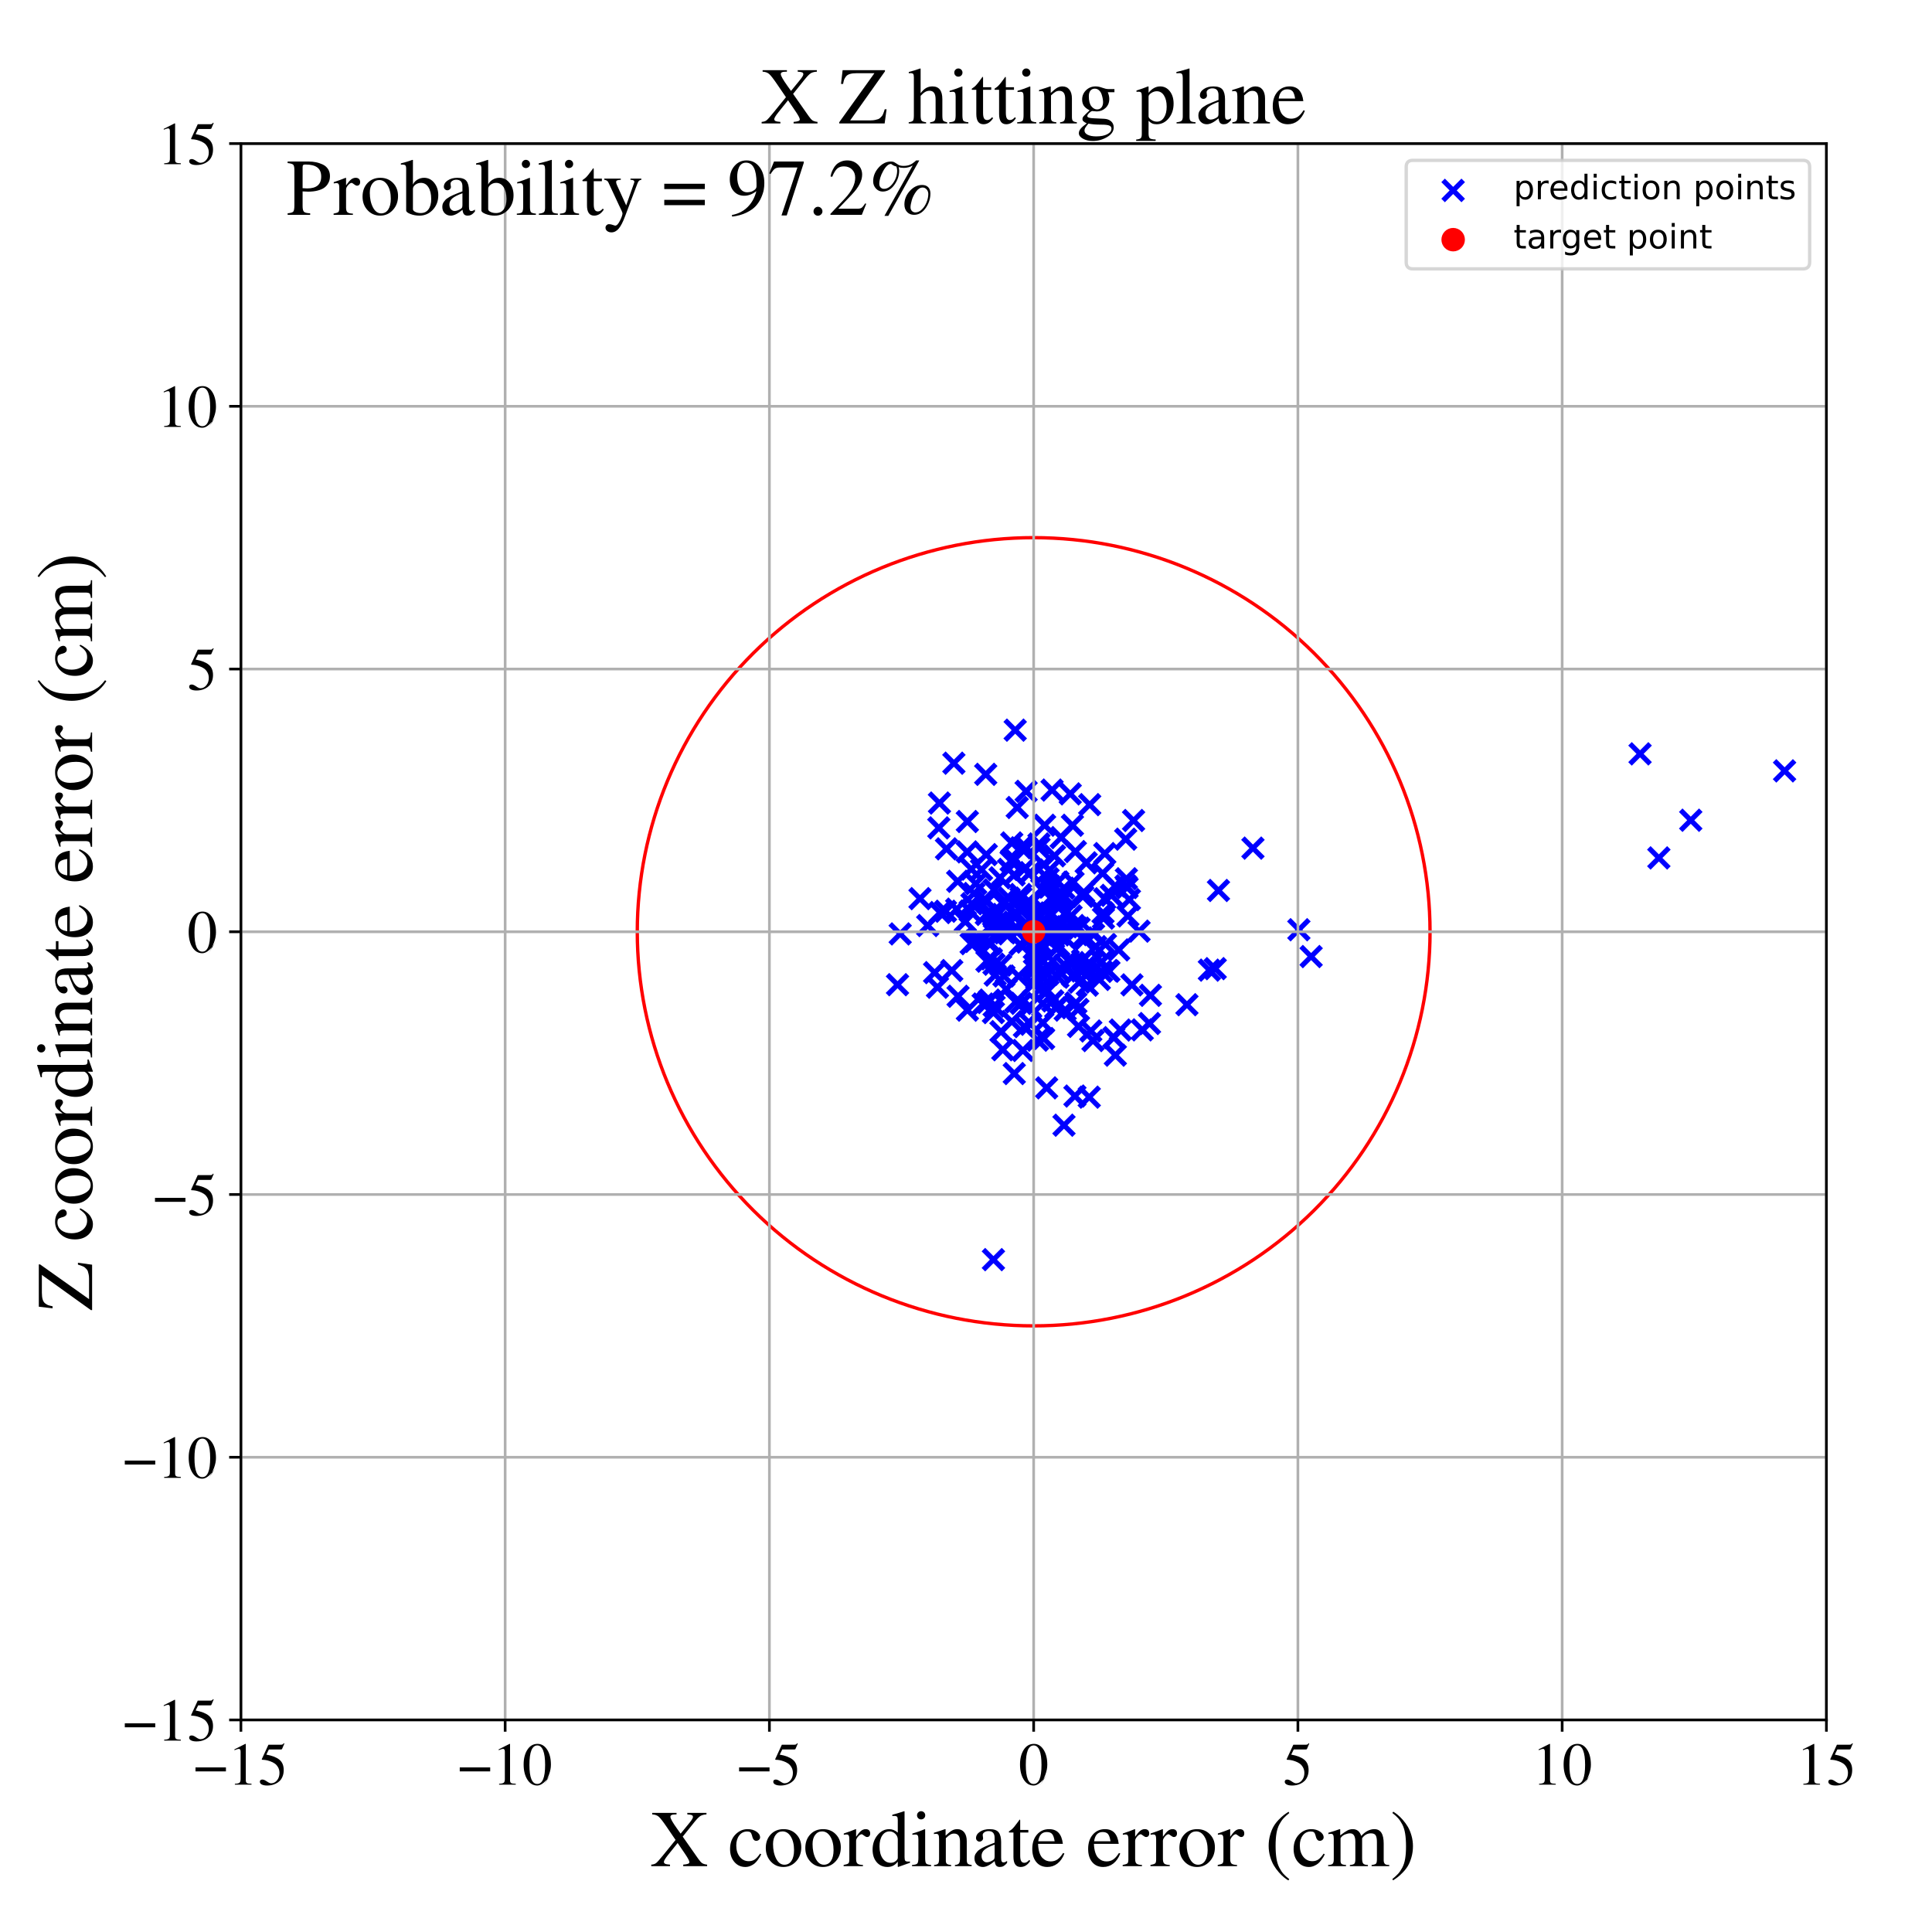 <?xml version="1.0" encoding="utf-8" standalone="no"?>
<!DOCTYPE svg PUBLIC "-//W3C//DTD SVG 1.1//EN"
  "http://www.w3.org/Graphics/SVG/1.1/DTD/svg11.dtd">
<!-- Created with matplotlib (https://matplotlib.org/) -->
<svg height="576pt" version="1.1" viewBox="0 0 576 576" width="576pt" xmlns="http://www.w3.org/2000/svg" xmlns:xlink="http://www.w3.org/1999/xlink">
 <defs>
  <style type="text/css">
*{stroke-linecap:butt;stroke-linejoin:round;}
  </style>
 </defs>
 <g id="figure_1">
  <g id="patch_1">
   <path d="M 0 576 
L 576 576 
L 576 0 
L 0 0 
z
" style="fill:#ffffff;"/>
  </g>
  <g id="axes_1">
   <g id="patch_2">
    <path d="M 71.822 512.784 
L 544.52 512.784 
L 544.52 42.802 
L 71.822 42.802 
z
" style="fill:#ffffff;"/>
   </g>
   <g id="PathCollection_1">
    <defs>
     <path d="M -3 3 
L 3 -3 
M -3 -3 
L 3 3 
" id="me542b16ef5" style="stroke:#0000ff;stroke-width:1.5;"/>
    </defs>
    <g clip-path="url(#pc126f36b2a)">
     <use style="fill:#0000ff;stroke:#0000ff;stroke-width:1.5;" x="313.861" xlink:href="#me542b16ef5" y="298.401"/>
     <use style="fill:#0000ff;stroke:#0000ff;stroke-width:1.5;" x="323.832" xlink:href="#me542b16ef5" y="257.24"/>
     <use style="fill:#0000ff;stroke:#0000ff;stroke-width:1.5;" x="327.744" xlink:href="#me542b16ef5" y="292.009"/>
     <use style="fill:#0000ff;stroke:#0000ff;stroke-width:1.5;" x="332.07" xlink:href="#me542b16ef5" y="309.354"/>
     <use style="fill:#0000ff;stroke:#0000ff;stroke-width:1.5;" x="307.144" xlink:href="#me542b16ef5" y="260.16"/>
     <use style="fill:#0000ff;stroke:#0000ff;stroke-width:1.5;" x="315.954" xlink:href="#me542b16ef5" y="267.015"/>
     <use style="fill:#0000ff;stroke:#0000ff;stroke-width:1.5;" x="324.17" xlink:href="#me542b16ef5" y="293.721"/>
     <use style="fill:#0000ff;stroke:#0000ff;stroke-width:1.5;" x="305.923" xlink:href="#me542b16ef5" y="235.923"/>
     <use style="fill:#0000ff;stroke:#0000ff;stroke-width:1.5;" x="319.326" xlink:href="#me542b16ef5" y="273.064"/>
     <use style="fill:#0000ff;stroke:#0000ff;stroke-width:1.5;" x="622.721" xlink:href="#me542b16ef5" y="-1"/>
     <use style="fill:#0000ff;stroke:#0000ff;stroke-width:1.5;" x="621.912" xlink:href="#me542b16ef5" y="-1"/>
     <use style="fill:#0000ff;stroke:#0000ff;stroke-width:1.5;" x="303.848" xlink:href="#me542b16ef5" y="271.013"/>
     <use style="fill:#0000ff;stroke:#0000ff;stroke-width:1.5;" x="323.3" xlink:href="#me542b16ef5" y="288.453"/>
     <use style="fill:#0000ff;stroke:#0000ff;stroke-width:1.5;" x="296.337" xlink:href="#me542b16ef5" y="287.479"/>
     <use style="fill:#0000ff;stroke:#0000ff;stroke-width:1.5;" x="310.503" xlink:href="#me542b16ef5" y="270.543"/>
     <use style="fill:#0000ff;stroke:#0000ff;stroke-width:1.5;" x="324.744" xlink:href="#me542b16ef5" y="327.101"/>
     <use style="fill:#0000ff;stroke:#0000ff;stroke-width:1.5;" x="321.805" xlink:href="#me542b16ef5" y="292.802"/>
     <use style="fill:#0000ff;stroke:#0000ff;stroke-width:1.5;" x="309.793" xlink:href="#me542b16ef5" y="290.325"/>
     <use style="fill:#0000ff;stroke:#0000ff;stroke-width:1.5;" x="316.382" xlink:href="#me542b16ef5" y="249.716"/>
     <use style="fill:#0000ff;stroke:#0000ff;stroke-width:1.5;" x="330.266" xlink:href="#me542b16ef5" y="289.355"/>
     <use style="fill:#0000ff;stroke:#0000ff;stroke-width:1.5;" x="293.877" xlink:href="#me542b16ef5" y="230.86"/>
     <use style="fill:#0000ff;stroke:#0000ff;stroke-width:1.5;" x="307.334" xlink:href="#me542b16ef5" y="269.331"/>
     <use style="fill:#0000ff;stroke:#0000ff;stroke-width:1.5;" x="315.68" xlink:href="#me542b16ef5" y="281.97"/>
     <use style="fill:#0000ff;stroke:#0000ff;stroke-width:1.5;" x="316.92" xlink:href="#me542b16ef5" y="266.845"/>
     <use style="fill:#0000ff;stroke:#0000ff;stroke-width:1.5;" x="324.878" xlink:href="#me542b16ef5" y="239.893"/>
     <use style="fill:#0000ff;stroke:#0000ff;stroke-width:1.5;" x="305.318" xlink:href="#me542b16ef5" y="270.007"/>
     <use style="fill:#0000ff;stroke:#0000ff;stroke-width:1.5;" x="320.141" xlink:href="#me542b16ef5" y="275.933"/>
     <use style="fill:#0000ff;stroke:#0000ff;stroke-width:1.5;" x="304.355" xlink:href="#me542b16ef5" y="252.75"/>
     <use style="fill:#0000ff;stroke:#0000ff;stroke-width:1.5;" x="328.491" xlink:href="#me542b16ef5" y="286.724"/>
     <use style="fill:#0000ff;stroke:#0000ff;stroke-width:1.5;" x="312.041" xlink:href="#me542b16ef5" y="324.331"/>
     <use style="fill:#0000ff;stroke:#0000ff;stroke-width:1.5;" x="310.891" xlink:href="#me542b16ef5" y="299.217"/>
     <use style="fill:#0000ff;stroke:#0000ff;stroke-width:1.5;" x="290.375" xlink:href="#me542b16ef5" y="266.37"/>
     <use style="fill:#0000ff;stroke:#0000ff;stroke-width:1.5;" x="304.15" xlink:href="#me542b16ef5" y="281.534"/>
     <use style="fill:#0000ff;stroke:#0000ff;stroke-width:1.5;" x="303.678" xlink:href="#me542b16ef5" y="291.037"/>
     <use style="fill:#0000ff;stroke:#0000ff;stroke-width:1.5;" x="325.197" xlink:href="#me542b16ef5" y="287.6"/>
     <use style="fill:#0000ff;stroke:#0000ff;stroke-width:1.5;" x="318.073" xlink:href="#me542b16ef5" y="276.301"/>
     <use style="fill:#0000ff;stroke:#0000ff;stroke-width:1.5;" x="314.249" xlink:href="#me542b16ef5" y="277.955"/>
     <use style="fill:#0000ff;stroke:#0000ff;stroke-width:1.5;" x="315.231" xlink:href="#me542b16ef5" y="276.167"/>
     <use style="fill:#0000ff;stroke:#0000ff;stroke-width:1.5;" x="288.401" xlink:href="#me542b16ef5" y="244.922"/>
     <use style="fill:#0000ff;stroke:#0000ff;stroke-width:1.5;" x="329.356" xlink:href="#me542b16ef5" y="267.944"/>
     <use style="fill:#0000ff;stroke:#0000ff;stroke-width:1.5;" x="290.901" xlink:href="#me542b16ef5" y="263.467"/>
     <use style="fill:#0000ff;stroke:#0000ff;stroke-width:1.5;" x="313.798" xlink:href="#me542b16ef5" y="268.042"/>
     <use style="fill:#0000ff;stroke:#0000ff;stroke-width:1.5;" x="390.898" xlink:href="#me542b16ef5" y="285.186"/>
     <use style="fill:#0000ff;stroke:#0000ff;stroke-width:1.5;" x="296.182" xlink:href="#me542b16ef5" y="375.543"/>
     <use style="fill:#0000ff;stroke:#0000ff;stroke-width:1.5;" x="313.207" xlink:href="#me542b16ef5" y="272.187"/>
     <use style="fill:#0000ff;stroke:#0000ff;stroke-width:1.5;" x="311.12" xlink:href="#me542b16ef5" y="257.808"/>
     <use style="fill:#0000ff;stroke:#0000ff;stroke-width:1.5;" x="387.239" xlink:href="#me542b16ef5" y="277.188"/>
     <use style="fill:#0000ff;stroke:#0000ff;stroke-width:1.5;" x="337.467" xlink:href="#me542b16ef5" y="293.627"/>
     <use style="fill:#0000ff;stroke:#0000ff;stroke-width:1.5;" x="322.605" xlink:href="#me542b16ef5" y="279.626"/>
     <use style="fill:#0000ff;stroke:#0000ff;stroke-width:1.5;" x="297.679" xlink:href="#me542b16ef5" y="271.958"/>
     <use style="fill:#0000ff;stroke:#0000ff;stroke-width:1.5;" x="313.028" xlink:href="#me542b16ef5" y="279.68"/>
     <use style="fill:#0000ff;stroke:#0000ff;stroke-width:1.5;" x="326.667" xlink:href="#me542b16ef5" y="282.232"/>
     <use style="fill:#0000ff;stroke:#0000ff;stroke-width:1.5;" x="304.446" xlink:href="#me542b16ef5" y="299.143"/>
     <use style="fill:#0000ff;stroke:#0000ff;stroke-width:1.5;" x="304.382" xlink:href="#me542b16ef5" y="267.638"/>
     <use style="fill:#0000ff;stroke:#0000ff;stroke-width:1.5;" x="296.462" xlink:href="#me542b16ef5" y="273.612"/>
     <use style="fill:#0000ff;stroke:#0000ff;stroke-width:1.5;" x="315.714" xlink:href="#me542b16ef5" y="278.717"/>
     <use style="fill:#0000ff;stroke:#0000ff;stroke-width:1.5;" x="317.195" xlink:href="#me542b16ef5" y="264.812"/>
     <use style="fill:#0000ff;stroke:#0000ff;stroke-width:1.5;" x="488.962" xlink:href="#me542b16ef5" y="224.752"/>
     <use style="fill:#0000ff;stroke:#0000ff;stroke-width:1.5;" x="298.97" xlink:href="#me542b16ef5" y="312.96"/>
     <use style="fill:#0000ff;stroke:#0000ff;stroke-width:1.5;" x="362.305" xlink:href="#me542b16ef5" y="288.786"/>
     <use style="fill:#0000ff;stroke:#0000ff;stroke-width:1.5;" x="309.096" xlink:href="#me542b16ef5" y="291.865"/>
     <use style="fill:#0000ff;stroke:#0000ff;stroke-width:1.5;" x="284.389" xlink:href="#me542b16ef5" y="227.537"/>
     <use style="fill:#0000ff;stroke:#0000ff;stroke-width:1.5;" x="310.568" xlink:href="#me542b16ef5" y="281.636"/>
     <use style="fill:#0000ff;stroke:#0000ff;stroke-width:1.5;" x="330.608" xlink:href="#me542b16ef5" y="289.555"/>
     <use style="fill:#0000ff;stroke:#0000ff;stroke-width:1.5;" x="336.021" xlink:href="#me542b16ef5" y="264.621"/>
     <use style="fill:#0000ff;stroke:#0000ff;stroke-width:1.5;" x="308.047" xlink:href="#me542b16ef5" y="293.422"/>
     <use style="fill:#0000ff;stroke:#0000ff;stroke-width:1.5;" x="332.527" xlink:href="#me542b16ef5" y="314.587"/>
     <use style="fill:#0000ff;stroke:#0000ff;stroke-width:1.5;" x="309.751" xlink:href="#me542b16ef5" y="251.604"/>
     <use style="fill:#0000ff;stroke:#0000ff;stroke-width:1.5;" x="308.082" xlink:href="#me542b16ef5" y="274.818"/>
     <use style="fill:#0000ff;stroke:#0000ff;stroke-width:1.5;" x="288.41" xlink:href="#me542b16ef5" y="301.167"/>
     <use style="fill:#0000ff;stroke:#0000ff;stroke-width:1.5;" x="285.518" xlink:href="#me542b16ef5" y="262.746"/>
     <use style="fill:#0000ff;stroke:#0000ff;stroke-width:1.5;" x="335.688" xlink:href="#me542b16ef5" y="264.104"/>
     <use style="fill:#0000ff;stroke:#0000ff;stroke-width:1.5;" x="294.242" xlink:href="#me542b16ef5" y="286.564"/>
     <use style="fill:#0000ff;stroke:#0000ff;stroke-width:1.5;" x="299.304" xlink:href="#me542b16ef5" y="290.978"/>
     <use style="fill:#0000ff;stroke:#0000ff;stroke-width:1.5;" x="321.121" xlink:href="#me542b16ef5" y="276.772"/>
     <use style="fill:#0000ff;stroke:#0000ff;stroke-width:1.5;" x="332.451" xlink:href="#me542b16ef5" y="264.129"/>
     <use style="fill:#0000ff;stroke:#0000ff;stroke-width:1.5;" x="342.983" xlink:href="#me542b16ef5" y="296.742"/>
     <use style="fill:#0000ff;stroke:#0000ff;stroke-width:1.5;" x="329.376" xlink:href="#me542b16ef5" y="254.48"/>
     <use style="fill:#0000ff;stroke:#0000ff;stroke-width:1.5;" x="296.603" xlink:href="#me542b16ef5" y="276.665"/>
     <use style="fill:#0000ff;stroke:#0000ff;stroke-width:1.5;" x="312.236" xlink:href="#me542b16ef5" y="295.472"/>
     <use style="fill:#0000ff;stroke:#0000ff;stroke-width:1.5;" x="294.503" xlink:href="#me542b16ef5" y="280.882"/>
     <use style="fill:#0000ff;stroke:#0000ff;stroke-width:1.5;" x="336.27" xlink:href="#me542b16ef5" y="273.07"/>
     <use style="fill:#0000ff;stroke:#0000ff;stroke-width:1.5;" x="282.184" xlink:href="#me542b16ef5" y="253.068"/>
     <use style="fill:#0000ff;stroke:#0000ff;stroke-width:1.5;" x="276.581" xlink:href="#me542b16ef5" y="275.932"/>
     <use style="fill:#0000ff;stroke:#0000ff;stroke-width:1.5;" x="328.743" xlink:href="#me542b16ef5" y="260.368"/>
     <use style="fill:#0000ff;stroke:#0000ff;stroke-width:1.5;" x="333.52" xlink:href="#me542b16ef5" y="283.204"/>
     <use style="fill:#0000ff;stroke:#0000ff;stroke-width:1.5;" x="323.473" xlink:href="#me542b16ef5" y="279.962"/>
     <use style="fill:#0000ff;stroke:#0000ff;stroke-width:1.5;" x="313.064" xlink:href="#me542b16ef5" y="264.326"/>
     <use style="fill:#0000ff;stroke:#0000ff;stroke-width:1.5;" x="314.743" xlink:href="#me542b16ef5" y="268.46"/>
     <use style="fill:#0000ff;stroke:#0000ff;stroke-width:1.5;" x="298.822" xlink:href="#me542b16ef5" y="269.131"/>
     <use style="fill:#0000ff;stroke:#0000ff;stroke-width:1.5;" x="353.864" xlink:href="#me542b16ef5" y="299.537"/>
     <use style="fill:#0000ff;stroke:#0000ff;stroke-width:1.5;" x="310.598" xlink:href="#me542b16ef5" y="265.045"/>
     <use style="fill:#0000ff;stroke:#0000ff;stroke-width:1.5;" x="312.948" xlink:href="#me542b16ef5" y="259.359"/>
     <use style="fill:#0000ff;stroke:#0000ff;stroke-width:1.5;" x="296.23" xlink:href="#me542b16ef5" y="272.989"/>
     <use style="fill:#0000ff;stroke:#0000ff;stroke-width:1.5;" x="309.787" xlink:href="#me542b16ef5" y="272.786"/>
     <use style="fill:#0000ff;stroke:#0000ff;stroke-width:1.5;" x="295.542" xlink:href="#me542b16ef5" y="285.856"/>
     <use style="fill:#0000ff;stroke:#0000ff;stroke-width:1.5;" x="305.414" xlink:href="#me542b16ef5" y="306.072"/>
     <use style="fill:#0000ff;stroke:#0000ff;stroke-width:1.5;" x="334.014" xlink:href="#me542b16ef5" y="307.089"/>
     <use style="fill:#0000ff;stroke:#0000ff;stroke-width:1.5;" x="305.023" xlink:href="#me542b16ef5" y="275.99"/>
     <use style="fill:#0000ff;stroke:#0000ff;stroke-width:1.5;" x="289.585" xlink:href="#me542b16ef5" y="259.124"/>
     <use style="fill:#0000ff;stroke:#0000ff;stroke-width:1.5;" x="310.222" xlink:href="#me542b16ef5" y="294.659"/>
     <use style="fill:#0000ff;stroke:#0000ff;stroke-width:1.5;" x="268.38" xlink:href="#me542b16ef5" y="278.435"/>
     <use style="fill:#0000ff;stroke:#0000ff;stroke-width:1.5;" x="310.747" xlink:href="#me542b16ef5" y="276.958"/>
     <use style="fill:#0000ff;stroke:#0000ff;stroke-width:1.5;" x="295.377" xlink:href="#me542b16ef5" y="281.279"/>
     <use style="fill:#0000ff;stroke:#0000ff;stroke-width:1.5;" x="325.211" xlink:href="#me542b16ef5" y="307.374"/>
     <use style="fill:#0000ff;stroke:#0000ff;stroke-width:1.5;" x="298.14" xlink:href="#me542b16ef5" y="261.707"/>
     <use style="fill:#0000ff;stroke:#0000ff;stroke-width:1.5;" x="328.982" xlink:href="#me542b16ef5" y="273.746"/>
     <use style="fill:#0000ff;stroke:#0000ff;stroke-width:1.5;" x="309.772" xlink:href="#me542b16ef5" y="252.815"/>
     <use style="fill:#0000ff;stroke:#0000ff;stroke-width:1.5;" x="290.663" xlink:href="#me542b16ef5" y="280.672"/>
     <use style="fill:#0000ff;stroke:#0000ff;stroke-width:1.5;" x="296.173" xlink:href="#me542b16ef5" y="301.892"/>
     <use style="fill:#0000ff;stroke:#0000ff;stroke-width:1.5;" x="312.473" xlink:href="#me542b16ef5" y="261.973"/>
     <use style="fill:#0000ff;stroke:#0000ff;stroke-width:1.5;" x="328.391" xlink:href="#me542b16ef5" y="289.602"/>
     <use style="fill:#0000ff;stroke:#0000ff;stroke-width:1.5;" x="298.423" xlink:href="#me542b16ef5" y="307.56"/>
     <use style="fill:#0000ff;stroke:#0000ff;stroke-width:1.5;" x="314.751" xlink:href="#me542b16ef5" y="300.453"/>
     <use style="fill:#0000ff;stroke:#0000ff;stroke-width:1.5;" x="322.765" xlink:href="#me542b16ef5" y="286.289"/>
     <use style="fill:#0000ff;stroke:#0000ff;stroke-width:1.5;" x="315.392" xlink:href="#me542b16ef5" y="262.941"/>
     <use style="fill:#0000ff;stroke:#0000ff;stroke-width:1.5;" x="304.288" xlink:href="#me542b16ef5" y="266.679"/>
     <use style="fill:#0000ff;stroke:#0000ff;stroke-width:1.5;" x="339.6" xlink:href="#me542b16ef5" y="277.604"/>
     <use style="fill:#0000ff;stroke:#0000ff;stroke-width:1.5;" x="317.455" xlink:href="#me542b16ef5" y="272.441"/>
     <use style="fill:#0000ff;stroke:#0000ff;stroke-width:1.5;" x="318.476" xlink:href="#me542b16ef5" y="286.323"/>
     <use style="fill:#0000ff;stroke:#0000ff;stroke-width:1.5;" x="298.336" xlink:href="#me542b16ef5" y="287.745"/>
     <use style="fill:#0000ff;stroke:#0000ff;stroke-width:1.5;" x="300.831" xlink:href="#me542b16ef5" y="267.763"/>
     <use style="fill:#0000ff;stroke:#0000ff;stroke-width:1.5;" x="306.933" xlink:href="#me542b16ef5" y="299.974"/>
     <use style="fill:#0000ff;stroke:#0000ff;stroke-width:1.5;" x="299.09" xlink:href="#me542b16ef5" y="277.684"/>
     <use style="fill:#0000ff;stroke:#0000ff;stroke-width:1.5;" x="278.638" xlink:href="#me542b16ef5" y="289.975"/>
     <use style="fill:#0000ff;stroke:#0000ff;stroke-width:1.5;" x="313.625" xlink:href="#me542b16ef5" y="272.577"/>
     <use style="fill:#0000ff;stroke:#0000ff;stroke-width:1.5;" x="288.369" xlink:href="#me542b16ef5" y="253.979"/>
     <use style="fill:#0000ff;stroke:#0000ff;stroke-width:1.5;" x="287.802" xlink:href="#me542b16ef5" y="274.747"/>
     <use style="fill:#0000ff;stroke:#0000ff;stroke-width:1.5;" x="294.435" xlink:href="#me542b16ef5" y="298.892"/>
     <use style="fill:#0000ff;stroke:#0000ff;stroke-width:1.5;" x="279.493" xlink:href="#me542b16ef5" y="294.333"/>
     <use style="fill:#0000ff;stroke:#0000ff;stroke-width:1.5;" x="319.777" xlink:href="#me542b16ef5" y="290.942"/>
     <use style="fill:#0000ff;stroke:#0000ff;stroke-width:1.5;" x="280.087" xlink:href="#me542b16ef5" y="239.418"/>
     <use style="fill:#0000ff;stroke:#0000ff;stroke-width:1.5;" x="315.897" xlink:href="#me542b16ef5" y="269.2"/>
     <use style="fill:#0000ff;stroke:#0000ff;stroke-width:1.5;" x="303.269" xlink:href="#me542b16ef5" y="240.744"/>
     <use style="fill:#0000ff;stroke:#0000ff;stroke-width:1.5;" x="320.471" xlink:href="#me542b16ef5" y="326.774"/>
     <use style="fill:#0000ff;stroke:#0000ff;stroke-width:1.5;" x="312.125" xlink:href="#me542b16ef5" y="295.21"/>
     <use style="fill:#0000ff;stroke:#0000ff;stroke-width:1.5;" x="296.366" xlink:href="#me542b16ef5" y="265.297"/>
     <use style="fill:#0000ff;stroke:#0000ff;stroke-width:1.5;" x="308.876" xlink:href="#me542b16ef5" y="282.403"/>
     <use style="fill:#0000ff;stroke:#0000ff;stroke-width:1.5;" x="312.79" xlink:href="#me542b16ef5" y="264.481"/>
     <use style="fill:#0000ff;stroke:#0000ff;stroke-width:1.5;" x="308.322" xlink:href="#me542b16ef5" y="275.044"/>
     <use style="fill:#0000ff;stroke:#0000ff;stroke-width:1.5;" x="319.91" xlink:href="#me542b16ef5" y="263.059"/>
     <use style="fill:#0000ff;stroke:#0000ff;stroke-width:1.5;" x="304.958" xlink:href="#me542b16ef5" y="313.184"/>
     <use style="fill:#0000ff;stroke:#0000ff;stroke-width:1.5;" x="283.758" xlink:href="#me542b16ef5" y="289.36"/>
     <use style="fill:#0000ff;stroke:#0000ff;stroke-width:1.5;" x="301.443" xlink:href="#me542b16ef5" y="256.699"/>
     <use style="fill:#0000ff;stroke:#0000ff;stroke-width:1.5;" x="326.04" xlink:href="#me542b16ef5" y="278.642"/>
     <use style="fill:#0000ff;stroke:#0000ff;stroke-width:1.5;" x="315.068" xlink:href="#me542b16ef5" y="267.449"/>
     <use style="fill:#0000ff;stroke:#0000ff;stroke-width:1.5;" x="316.02" xlink:href="#me542b16ef5" y="267.567"/>
     <use style="fill:#0000ff;stroke:#0000ff;stroke-width:1.5;" x="315.994" xlink:href="#me542b16ef5" y="289.788"/>
     <use style="fill:#0000ff;stroke:#0000ff;stroke-width:1.5;" x="309.318" xlink:href="#me542b16ef5" y="310.121"/>
     <use style="fill:#0000ff;stroke:#0000ff;stroke-width:1.5;" x="331.347" xlink:href="#me542b16ef5" y="266.937"/>
     <use style="fill:#0000ff;stroke:#0000ff;stroke-width:1.5;" x="305.324" xlink:href="#me542b16ef5" y="259.156"/>
     <use style="fill:#0000ff;stroke:#0000ff;stroke-width:1.5;" x="302.383" xlink:href="#me542b16ef5" y="256.101"/>
     <use style="fill:#0000ff;stroke:#0000ff;stroke-width:1.5;" x="315.583" xlink:href="#me542b16ef5" y="299.862"/>
     <use style="fill:#0000ff;stroke:#0000ff;stroke-width:1.5;" x="309.235" xlink:href="#me542b16ef5" y="287.153"/>
     <use style="fill:#0000ff;stroke:#0000ff;stroke-width:1.5;" x="532.054" xlink:href="#me542b16ef5" y="229.823"/>
     <use style="fill:#0000ff;stroke:#0000ff;stroke-width:1.5;" x="363.271" xlink:href="#me542b16ef5" y="265.481"/>
     <use style="fill:#0000ff;stroke:#0000ff;stroke-width:1.5;" x="314.067" xlink:href="#me542b16ef5" y="276.668"/>
     <use style="fill:#0000ff;stroke:#0000ff;stroke-width:1.5;" x="323.081" xlink:href="#me542b16ef5" y="266.051"/>
     <use style="fill:#0000ff;stroke:#0000ff;stroke-width:1.5;" x="293.798" xlink:href="#me542b16ef5" y="268.371"/>
     <use style="fill:#0000ff;stroke:#0000ff;stroke-width:1.5;" x="315.062" xlink:href="#me542b16ef5" y="282.886"/>
     <use style="fill:#0000ff;stroke:#0000ff;stroke-width:1.5;" x="314.101" xlink:href="#me542b16ef5" y="279.618"/>
     <use style="fill:#0000ff;stroke:#0000ff;stroke-width:1.5;" x="281.892" xlink:href="#me542b16ef5" y="271.668"/>
     <use style="fill:#0000ff;stroke:#0000ff;stroke-width:1.5;" x="317.41" xlink:href="#me542b16ef5" y="287.756"/>
     <use style="fill:#0000ff;stroke:#0000ff;stroke-width:1.5;" x="301.648" xlink:href="#me542b16ef5" y="304.569"/>
     <use style="fill:#0000ff;stroke:#0000ff;stroke-width:1.5;" x="301.649" xlink:href="#me542b16ef5" y="251.304"/>
     <use style="fill:#0000ff;stroke:#0000ff;stroke-width:1.5;" x="322.826" xlink:href="#me542b16ef5" y="267.248"/>
     <use style="fill:#0000ff;stroke:#0000ff;stroke-width:1.5;" x="335.608" xlink:href="#me542b16ef5" y="250.191"/>
     <use style="fill:#0000ff;stroke:#0000ff;stroke-width:1.5;" x="279.898" xlink:href="#me542b16ef5" y="246.819"/>
     <use style="fill:#0000ff;stroke:#0000ff;stroke-width:1.5;" x="294.041" xlink:href="#me542b16ef5" y="254.789"/>
     <use style="fill:#0000ff;stroke:#0000ff;stroke-width:1.5;" x="302.392" xlink:href="#me542b16ef5" y="320.067"/>
     <use style="fill:#0000ff;stroke:#0000ff;stroke-width:1.5;" x="280.267" xlink:href="#me542b16ef5" y="272.065"/>
     <use style="fill:#0000ff;stroke:#0000ff;stroke-width:1.5;" x="315.405" xlink:href="#me542b16ef5" y="291.33"/>
     <use style="fill:#0000ff;stroke:#0000ff;stroke-width:1.5;" x="308.416" xlink:href="#me542b16ef5" y="289.175"/>
     <use style="fill:#0000ff;stroke:#0000ff;stroke-width:1.5;" x="319.077" xlink:href="#me542b16ef5" y="236.682"/>
     <use style="fill:#0000ff;stroke:#0000ff;stroke-width:1.5;" x="306.043" xlink:href="#me542b16ef5" y="252.769"/>
     <use style="fill:#0000ff;stroke:#0000ff;stroke-width:1.5;" x="289.759" xlink:href="#me542b16ef5" y="269.45"/>
     <use style="fill:#0000ff;stroke:#0000ff;stroke-width:1.5;" x="340.553" xlink:href="#me542b16ef5" y="307.042"/>
     <use style="fill:#0000ff;stroke:#0000ff;stroke-width:1.5;" x="328.851" xlink:href="#me542b16ef5" y="272.175"/>
     <use style="fill:#0000ff;stroke:#0000ff;stroke-width:1.5;" x="319.73" xlink:href="#me542b16ef5" y="246.045"/>
     <use style="fill:#0000ff;stroke:#0000ff;stroke-width:1.5;" x="289.533" xlink:href="#me542b16ef5" y="281.343"/>
     <use style="fill:#0000ff;stroke:#0000ff;stroke-width:1.5;" x="313.314" xlink:href="#me542b16ef5" y="278.037"/>
     <use style="fill:#0000ff;stroke:#0000ff;stroke-width:1.5;" x="309.201" xlink:href="#me542b16ef5" y="284.752"/>
     <use style="fill:#0000ff;stroke:#0000ff;stroke-width:1.5;" x="299.629" xlink:href="#me542b16ef5" y="278.121"/>
     <use style="fill:#0000ff;stroke:#0000ff;stroke-width:1.5;" x="308.377" xlink:href="#me542b16ef5" y="287.779"/>
     <use style="fill:#0000ff;stroke:#0000ff;stroke-width:1.5;" x="337.96" xlink:href="#me542b16ef5" y="244.624"/>
     <use style="fill:#0000ff;stroke:#0000ff;stroke-width:1.5;" x="321.547" xlink:href="#me542b16ef5" y="306.01"/>
     <use style="fill:#0000ff;stroke:#0000ff;stroke-width:1.5;" x="296.382" xlink:href="#me542b16ef5" y="299.959"/>
     <use style="fill:#0000ff;stroke:#0000ff;stroke-width:1.5;" x="329.568" xlink:href="#me542b16ef5" y="281.558"/>
     <use style="fill:#0000ff;stroke:#0000ff;stroke-width:1.5;" x="299.334" xlink:href="#me542b16ef5" y="268.798"/>
     <use style="fill:#0000ff;stroke:#0000ff;stroke-width:1.5;" x="313.902" xlink:href="#me542b16ef5" y="286.483"/>
     <use style="fill:#0000ff;stroke:#0000ff;stroke-width:1.5;" x="336.721" xlink:href="#me542b16ef5" y="268.201"/>
     <use style="fill:#0000ff;stroke:#0000ff;stroke-width:1.5;" x="494.564" xlink:href="#me542b16ef5" y="255.777"/>
     <use style="fill:#0000ff;stroke:#0000ff;stroke-width:1.5;" x="297.414" xlink:href="#me542b16ef5" y="274.918"/>
     <use style="fill:#0000ff;stroke:#0000ff;stroke-width:1.5;" x="316.965" xlink:href="#me542b16ef5" y="267.574"/>
     <use style="fill:#0000ff;stroke:#0000ff;stroke-width:1.5;" x="292.624" xlink:href="#me542b16ef5" y="259.284"/>
     <use style="fill:#0000ff;stroke:#0000ff;stroke-width:1.5;" x="321.715" xlink:href="#me542b16ef5" y="276.711"/>
     <use style="fill:#0000ff;stroke:#0000ff;stroke-width:1.5;" x="309.169" xlink:href="#me542b16ef5" y="287.639"/>
     <use style="fill:#0000ff;stroke:#0000ff;stroke-width:1.5;" x="293.103" xlink:href="#me542b16ef5" y="299.333"/>
     <use style="fill:#0000ff;stroke:#0000ff;stroke-width:1.5;" x="314.387" xlink:href="#me542b16ef5" y="255.15"/>
     <use style="fill:#0000ff;stroke:#0000ff;stroke-width:1.5;" x="298.984" xlink:href="#me542b16ef5" y="274.485"/>
     <use style="fill:#0000ff;stroke:#0000ff;stroke-width:1.5;" x="325.856" xlink:href="#me542b16ef5" y="310.232"/>
     <use style="fill:#0000ff;stroke:#0000ff;stroke-width:1.5;" x="311.143" xlink:href="#me542b16ef5" y="309.629"/>
     <use style="fill:#0000ff;stroke:#0000ff;stroke-width:1.5;" x="313.658" xlink:href="#me542b16ef5" y="235.548"/>
     <use style="fill:#0000ff;stroke:#0000ff;stroke-width:1.5;" x="321.365" xlink:href="#me542b16ef5" y="300.943"/>
     <use style="fill:#0000ff;stroke:#0000ff;stroke-width:1.5;" x="307.308" xlink:href="#me542b16ef5" y="305.373"/>
     <use style="fill:#0000ff;stroke:#0000ff;stroke-width:1.5;" x="373.546" xlink:href="#me542b16ef5" y="252.859"/>
     <use style="fill:#0000ff;stroke:#0000ff;stroke-width:1.5;" x="309.495" xlink:href="#me542b16ef5" y="288.167"/>
     <use style="fill:#0000ff;stroke:#0000ff;stroke-width:1.5;" x="304.894" xlink:href="#me542b16ef5" y="270.597"/>
     <use style="fill:#0000ff;stroke:#0000ff;stroke-width:1.5;" x="622.812" xlink:href="#me542b16ef5" y="182.822"/>
     <use style="fill:#0000ff;stroke:#0000ff;stroke-width:1.5;" x="298.255" xlink:href="#me542b16ef5" y="276.091"/>
     <use style="fill:#0000ff;stroke:#0000ff;stroke-width:1.5;" x="320.605" xlink:href="#me542b16ef5" y="253.882"/>
     <use style="fill:#0000ff;stroke:#0000ff;stroke-width:1.5;" x="302.834" xlink:href="#me542b16ef5" y="298.687"/>
     <use style="fill:#0000ff;stroke:#0000ff;stroke-width:1.5;" x="267.585" xlink:href="#me542b16ef5" y="293.572"/>
     <use style="fill:#0000ff;stroke:#0000ff;stroke-width:1.5;" x="322.5" xlink:href="#me542b16ef5" y="289.496"/>
     <use style="fill:#0000ff;stroke:#0000ff;stroke-width:1.5;" x="309.003" xlink:href="#me542b16ef5" y="274.104"/>
     <use style="fill:#0000ff;stroke:#0000ff;stroke-width:1.5;" x="310.389" xlink:href="#me542b16ef5" y="275.795"/>
     <use style="fill:#0000ff;stroke:#0000ff;stroke-width:1.5;" x="300" xlink:href="#me542b16ef5" y="294.924"/>
     <use style="fill:#0000ff;stroke:#0000ff;stroke-width:1.5;" x="570.831" xlink:href="#me542b16ef5" y="113.868"/>
     <use style="fill:#0000ff;stroke:#0000ff;stroke-width:1.5;" x="335.812" xlink:href="#me542b16ef5" y="261.989"/>
     <use style="fill:#0000ff;stroke:#0000ff;stroke-width:1.5;" x="342.708" xlink:href="#me542b16ef5" y="305.151"/>
     <use style="fill:#0000ff;stroke:#0000ff;stroke-width:1.5;" x="289.227" xlink:href="#me542b16ef5" y="271.617"/>
     <use style="fill:#0000ff;stroke:#0000ff;stroke-width:1.5;" x="302.669" xlink:href="#me542b16ef5" y="217.686"/>
     <use style="fill:#0000ff;stroke:#0000ff;stroke-width:1.5;" x="504.077" xlink:href="#me542b16ef5" y="244.542"/>
     <use style="fill:#0000ff;stroke:#0000ff;stroke-width:1.5;" x="294.123" xlink:href="#me542b16ef5" y="268.735"/>
     <use style="fill:#0000ff;stroke:#0000ff;stroke-width:1.5;" x="298.271" xlink:href="#me542b16ef5" y="275.885"/>
     <use style="fill:#0000ff;stroke:#0000ff;stroke-width:1.5;" x="294.061" xlink:href="#me542b16ef5" y="272.619"/>
     <use style="fill:#0000ff;stroke:#0000ff;stroke-width:1.5;" x="310.912" xlink:href="#me542b16ef5" y="304.941"/>
     <use style="fill:#0000ff;stroke:#0000ff;stroke-width:1.5;" x="317.569" xlink:href="#me542b16ef5" y="301.158"/>
     <use style="fill:#0000ff;stroke:#0000ff;stroke-width:1.5;" x="313.193" xlink:href="#me542b16ef5" y="279.486"/>
     <use style="fill:#0000ff;stroke:#0000ff;stroke-width:1.5;" x="317.213" xlink:href="#me542b16ef5" y="335.464"/>
     <use style="fill:#0000ff;stroke:#0000ff;stroke-width:1.5;" x="310.349" xlink:href="#me542b16ef5" y="275.354"/>
     <use style="fill:#0000ff;stroke:#0000ff;stroke-width:1.5;" x="285.633" xlink:href="#me542b16ef5" y="297.028"/>
     <use style="fill:#0000ff;stroke:#0000ff;stroke-width:1.5;" x="291.673" xlink:href="#me542b16ef5" y="279.756"/>
     <use style="fill:#0000ff;stroke:#0000ff;stroke-width:1.5;" x="360.555" xlink:href="#me542b16ef5" y="289.237"/>
     <use style="fill:#0000ff;stroke:#0000ff;stroke-width:1.5;" x="302.344" xlink:href="#me542b16ef5" y="260.849"/>
     <use style="fill:#0000ff;stroke:#0000ff;stroke-width:1.5;" x="300.688" xlink:href="#me542b16ef5" y="259.194"/>
     <use style="fill:#0000ff;stroke:#0000ff;stroke-width:1.5;" x="300.817" xlink:href="#me542b16ef5" y="278.408"/>
     <use style="fill:#0000ff;stroke:#0000ff;stroke-width:1.5;" x="317.2" xlink:href="#me542b16ef5" y="279.24"/>
     <use style="fill:#0000ff;stroke:#0000ff;stroke-width:1.5;" x="303.412" xlink:href="#me542b16ef5" y="272.729"/>
     <use style="fill:#0000ff;stroke:#0000ff;stroke-width:1.5;" x="295.051" xlink:href="#me542b16ef5" y="298.159"/>
     <use style="fill:#0000ff;stroke:#0000ff;stroke-width:1.5;" x="311.44" xlink:href="#me542b16ef5" y="246.033"/>
     <use style="fill:#0000ff;stroke:#0000ff;stroke-width:1.5;" x="274.285" xlink:href="#me542b16ef5" y="267.913"/>
     <use style="fill:#0000ff;stroke:#0000ff;stroke-width:1.5;" x="312.394" xlink:href="#me542b16ef5" y="290.496"/>
     <use style="fill:#0000ff;stroke:#0000ff;stroke-width:1.5;" x="306.155" xlink:href="#me542b16ef5" y="280.87"/>
     <use style="fill:#0000ff;stroke:#0000ff;stroke-width:1.5;" x="310.132" xlink:href="#me542b16ef5" y="285.924"/>
     <use style="fill:#0000ff;stroke:#0000ff;stroke-width:1.5;" x="296.711" xlink:href="#me542b16ef5" y="290.725"/>
     <use style="fill:#0000ff;stroke:#0000ff;stroke-width:1.5;" x="285.223" xlink:href="#me542b16ef5" y="271.048"/>
     <use style="fill:#0000ff;stroke:#0000ff;stroke-width:1.5;" x="320.102" xlink:href="#me542b16ef5" y="286.979"/>
     <use style="fill:#0000ff;stroke:#0000ff;stroke-width:1.5;" x="320.756" xlink:href="#me542b16ef5" y="298.986"/>
     <use style="fill:#0000ff;stroke:#0000ff;stroke-width:1.5;" x="295.919" xlink:href="#me542b16ef5" y="276.967"/>
    </g>
   </g>
   <g id="PathCollection_2">
    <defs>
     <path d="M 0 3 
C 0.796 3 1.559 2.684 2.121 2.121 
C 2.684 1.559 3 0.796 3 0 
C 3 -0.796 2.684 -1.559 2.121 -2.121 
C 1.559 -2.684 0.796 -3 0 -3 
C -0.796 -3 -1.559 -2.684 -2.121 -2.121 
C -2.684 -1.559 -3 -0.796 -3 0 
C -3 0.796 -2.684 1.559 -2.121 2.121 
C -1.559 2.684 -0.796 3 0 3 
z
" id="me80a58860b" style="stroke:#ff0000;"/>
    </defs>
    <g clip-path="url(#pc126f36b2a)">
     <use style="fill:#ff0000;stroke:#ff0000;" x="308.171" xlink:href="#me80a58860b" y="277.793"/>
    </g>
   </g>
   <g id="patch_3">
    <path clip-path="url(#pc126f36b2a)" d="M 308.171 395.288 
C 339.511 395.288 369.572 382.908 391.733 360.875 
C 413.894 338.841 426.346 308.953 426.346 277.793 
C 426.346 246.633 413.894 216.745 391.733 194.711 
C 369.572 172.677 339.511 160.297 308.171 160.297 
C 276.831 160.297 246.77 172.677 224.609 194.711 
C 202.448 216.745 189.997 246.633 189.997 277.793 
C 189.997 308.953 202.448 338.841 224.609 360.875 
C 246.77 382.908 276.831 395.288 308.171 395.288 
z
" style="fill:none;stroke:#ff0000;stroke-linejoin:miter;"/>
   </g>
   <g id="matplotlib.axis_1">
    <g id="xtick_1">
     <g id="line2d_1">
      <path clip-path="url(#pc126f36b2a)" d="M 71.822 512.784 
L 71.822 42.802 
" style="fill:none;stroke:#b0b0b0;stroke-linecap:square;stroke-width:0.8;"/>
     </g>
     <g id="line2d_2">
      <defs>
       <path d="M 0 0 
L 0 3.5 
" id="me2c5a36933" style="stroke:#000000;stroke-width:0.8;"/>
      </defs>
      <g>
       <use style="stroke:#000000;stroke-width:0.8;" x="71.822" xlink:href="#me2c5a36933" y="512.784"/>
      </g>
     </g>
     <g id="text_1">
      <!-- −15 -->
      <defs>
       <path d="M 3 22 
L 3 28.594 
L 53.406 28.594 
L 53.406 22 
z
" id="FreeSerif-8722"/>
       <path d="M 18.297 59.297 
Q 16.5 59.297 11.094 57.094 
L 11.094 58.5 
L 29.094 67.594 
L 29.906 67.406 
L 29.906 7.406 
Q 29.906 3.797 31.703 2.688 
Q 33.5 1.594 39.406 1.5 
L 39.406 0 
L 11.797 0 
L 11.797 1.5 
Q 17.406 1.703 19.344 3.141 
Q 21.297 4.594 21.297 9.297 
L 21.297 54.594 
Q 21.297 59.297 18.297 59.297 
z
" id="FreeSerif-49"/>
       <path d="M 35.703 19.406 
Q 35.703 24.703 33.344 28.797 
Q 31 32.906 27.641 35.156 
Q 24.297 37.406 20.141 38.844 
Q 16 40.297 12.953 40.75 
Q 9.906 41.203 7.594 41.203 
Q 6.406 41.203 6.406 42 
Q 6.406 42.297 6.5 42.5 
L 17.406 66.203 
L 38.297 66.203 
Q 39.906 66.203 40.844 66.703 
Q 41.797 67.203 42.906 68.797 
L 43.797 68.094 
L 40 59.203 
Q 39.594 58.297 37.703 58.297 
L 18.094 58.297 
L 13.906 49.797 
Q 28.5 47.203 35.594 41.344 
Q 42.703 35.5 42.703 24.203 
Q 42.703 18.297 40.844 13.688 
Q 39 9.094 36.141 6.297 
Q 33.297 3.5 29.547 1.703 
Q 25.797 -0.094 22.344 -0.75 
Q 18.906 -1.406 15.406 -1.406 
Q 9.797 -1.406 6.5 0.25 
Q 3.203 1.906 3.203 4.797 
Q 3.203 8.5 7.5 8.5 
Q 10.297 8.5 14.75 5.391 
Q 19.203 2.297 21.797 2.297 
Q 27.703 2.297 31.703 7.25 
Q 35.703 12.203 35.703 19.406 
z
" id="FreeSerif-53"/>
      </defs>
      <g transform="translate(57.746 532.077)scale(0.18 -0.18)">
       <use xlink:href="#FreeSerif-8722"/>
       <use x="56.4" xlink:href="#FreeSerif-49"/>
       <use x="106.4" xlink:href="#FreeSerif-53"/>
      </g>
     </g>
    </g>
    <g id="xtick_2">
     <g id="line2d_3">
      <path clip-path="url(#pc126f36b2a)" d="M 150.605 512.784 
L 150.605 42.802 
" style="fill:none;stroke:#b0b0b0;stroke-linecap:square;stroke-width:0.8;"/>
     </g>
     <g id="line2d_4">
      <g>
       <use style="stroke:#000000;stroke-width:0.8;" x="150.605" xlink:href="#me2c5a36933" y="512.784"/>
      </g>
     </g>
     <g id="text_2">
      <!-- −10 -->
      <defs>
       <path d="M 47.594 17.797 
Q 35.203 -1.406 25 -1.406 
Q 14.797 -1.406 8.594 8.391 
Q 2.406 18.203 2.406 33.594 
Q 2.406 48.094 8.594 57.844 
Q 14.797 67.594 25.406 67.594 
Q 35.203 67.594 41.391 58 
Q 47.594 48.406 47.594 33 
Q 47.594 17.797 35.203 -1.406 
z
M 25.094 65 
Q 12 65 12 32.703 
Q 12 1.203 25 1.203 
Q 38 1.203 38 32.797 
Q 38 48.5 34.703 56.75 
Q 31.406 65 25.094 65 
z
" id="FreeSerif-48"/>
      </defs>
      <g transform="translate(136.529 532.077)scale(0.18 -0.18)">
       <use xlink:href="#FreeSerif-8722"/>
       <use x="56.4" xlink:href="#FreeSerif-49"/>
       <use x="106.4" xlink:href="#FreeSerif-48"/>
      </g>
     </g>
    </g>
    <g id="xtick_3">
     <g id="line2d_5">
      <path clip-path="url(#pc126f36b2a)" d="M 229.388 512.784 
L 229.388 42.802 
" style="fill:none;stroke:#b0b0b0;stroke-linecap:square;stroke-width:0.8;"/>
     </g>
     <g id="line2d_6">
      <g>
       <use style="stroke:#000000;stroke-width:0.8;" x="229.388" xlink:href="#me2c5a36933" y="512.784"/>
      </g>
     </g>
     <g id="text_3">
      <!-- −5 -->
      <g transform="translate(219.812 532.077)scale(0.18 -0.18)">
       <use xlink:href="#FreeSerif-8722"/>
       <use x="56.4" xlink:href="#FreeSerif-53"/>
      </g>
     </g>
    </g>
    <g id="xtick_4">
     <g id="line2d_7">
      <path clip-path="url(#pc126f36b2a)" d="M 308.171 512.784 
L 308.171 42.802 
" style="fill:none;stroke:#b0b0b0;stroke-linecap:square;stroke-width:0.8;"/>
     </g>
     <g id="line2d_8">
      <g>
       <use style="stroke:#000000;stroke-width:0.8;" x="308.171" xlink:href="#me2c5a36933" y="512.784"/>
      </g>
     </g>
     <g id="text_4">
      <!-- 0 -->
      <g transform="translate(303.671 532.077)scale(0.18 -0.18)">
       <use xlink:href="#FreeSerif-48"/>
      </g>
     </g>
    </g>
    <g id="xtick_5">
     <g id="line2d_9">
      <path clip-path="url(#pc126f36b2a)" d="M 386.954 512.784 
L 386.954 42.802 
" style="fill:none;stroke:#b0b0b0;stroke-linecap:square;stroke-width:0.8;"/>
     </g>
     <g id="line2d_10">
      <g>
       <use style="stroke:#000000;stroke-width:0.8;" x="386.954" xlink:href="#me2c5a36933" y="512.784"/>
      </g>
     </g>
     <g id="text_5">
      <!-- 5 -->
      <g transform="translate(382.454 532.077)scale(0.18 -0.18)">
       <use xlink:href="#FreeSerif-53"/>
      </g>
     </g>
    </g>
    <g id="xtick_6">
     <g id="line2d_11">
      <path clip-path="url(#pc126f36b2a)" d="M 465.737 512.784 
L 465.737 42.802 
" style="fill:none;stroke:#b0b0b0;stroke-linecap:square;stroke-width:0.8;"/>
     </g>
     <g id="line2d_12">
      <g>
       <use style="stroke:#000000;stroke-width:0.8;" x="465.737" xlink:href="#me2c5a36933" y="512.784"/>
      </g>
     </g>
     <g id="text_6">
      <!-- 10 -->
      <g transform="translate(456.737 532.077)scale(0.18 -0.18)">
       <use xlink:href="#FreeSerif-49"/>
       <use x="50" xlink:href="#FreeSerif-48"/>
      </g>
     </g>
    </g>
    <g id="xtick_7">
     <g id="line2d_13">
      <path clip-path="url(#pc126f36b2a)" d="M 544.52 512.784 
L 544.52 42.802 
" style="fill:none;stroke:#b0b0b0;stroke-linecap:square;stroke-width:0.8;"/>
     </g>
     <g id="line2d_14">
      <g>
       <use style="stroke:#000000;stroke-width:0.8;" x="544.52" xlink:href="#me2c5a36933" y="512.784"/>
      </g>
     </g>
     <g id="text_7">
      <!-- 15 -->
      <g transform="translate(535.52 532.077)scale(0.18 -0.18)">
       <use xlink:href="#FreeSerif-49"/>
       <use x="50" xlink:href="#FreeSerif-53"/>
      </g>
     </g>
    </g>
    <g id="text_8">
     <!-- X coordinate error (cm) -->
     <defs>
      <path d="M 69.594 66.203 
L 69.594 64.297 
Q 64.703 64 62.047 62.344 
Q 59.406 60.703 54.703 54.906 
L 40.094 36.703 
L 59.297 9.297 
Q 62.297 5 64.297 3.703 
Q 66.297 2.406 70.406 1.906 
L 70.406 0 
L 40.703 0 
L 40.703 1.906 
Q 44.797 2.297 46.594 2.938 
Q 48.406 3.594 48.406 5 
Q 48.406 7.203 43.297 14.797 
L 33.797 28.797 
L 21.906 14 
Q 16.703 7.5 16.703 5.406 
Q 16.703 3.703 18.297 2.953 
Q 19.906 2.203 24.297 1.906 
L 24.297 0 
L 1 0 
L 1 1.906 
Q 4.906 2.203 7 3.797 
Q 9.094 5.406 15.5 13.297 
L 31.203 32.594 
L 20.297 48.594 
Q 13.297 58.906 10.25 61.5 
Q 7.203 64.094 2.203 64.297 
L 2.203 66.203 
L 32.406 66.203 
L 32.406 64.297 
L 29.594 64.203 
Q 24.797 64.094 24.797 61.297 
Q 24.797 58.094 33.297 46.297 
L 37.5 40.406 
L 48.797 54.203 
Q 52.797 59.203 52.797 61.094 
Q 52.797 62.797 51.344 63.438 
Q 49.906 64.094 45.797 64.297 
L 45.797 66.203 
z
" id="FreeSerif-88"/>
      <path id="FreeSerif-32"/>
      <path d="M 2.5 21.297 
Q 2.5 32.406 9.047 39.203 
Q 15.594 46 24.406 46 
Q 30.703 46 35.25 42.953 
Q 39.797 39.906 39.797 35.703 
Q 39.797 34 38.391 32.75 
Q 37 31.5 35 31.5 
Q 31.594 31.5 30.297 36.094 
L 29.703 38.297 
Q 28.906 41.094 27.703 42.094 
Q 26.5 43.094 23.797 43.094 
Q 17.703 43.094 13.953 38.25 
Q 10.203 33.406 10.203 25.703 
Q 10.203 17.094 14.547 11.641 
Q 18.906 6.203 25.703 6.203 
Q 30 6.203 33.094 8.25 
Q 36.203 10.297 39.797 15.594 
L 41.203 14.703 
Q 40.203 12.703 39.453 11.391 
Q 38.703 10.094 36.75 7.5 
Q 34.797 4.906 32.891 3.297 
Q 31 1.703 27.891 0.344 
Q 24.797 -1 21.5 -1 
Q 13.203 -1 7.844 5.25 
Q 2.5 11.5 2.5 21.297 
z
" id="FreeSerif-99"/>
      <path d="M 24.594 46 
Q 34.203 46 40.391 39.594 
Q 46.594 33.203 46.594 23.406 
Q 46.594 13 40.188 6 
Q 33.797 -1 24.391 -1 
Q 15 -1 8.75 5.75 
Q 2.5 12.5 2.5 22.594 
Q 2.5 32.906 8.641 39.453 
Q 14.797 46 24.594 46 
z
M 11.5 27.5 
Q 11.5 16.797 15.391 9.297 
Q 19.297 1.797 25.594 1.797 
Q 31.203 1.797 34.391 6.594 
Q 37.594 11.406 37.594 19.906 
Q 37.594 30.203 33.594 36.703 
Q 29.594 43.203 23.297 43.203 
Q 18 43.203 14.75 38.891 
Q 11.5 34.594 11.5 27.5 
z
" id="FreeSerif-111"/>
      <path d="M 30.094 36.203 
Q 28.594 36.203 26.391 37.953 
Q 24.203 39.703 23.5 39.703 
Q 21.5 39.703 19 36.797 
Q 16.5 33.906 16.5 31.5 
L 16.5 9 
Q 16.5 4.703 18.203 3.203 
Q 19.906 1.703 25 1.5 
L 25 0 
L 1 0 
L 1 1.5 
Q 5.797 2.406 6.938 3.5 
Q 8.094 4.594 8.094 8.406 
L 8.094 33.406 
Q 8.094 36.703 7.344 38.047 
Q 6.594 39.406 4.703 39.406 
Q 3.094 39.406 1.203 39 
L 1.203 40.594 
Q 9.203 43.203 16 46 
L 16.5 45.797 
L 16.5 36.594 
Q 20.203 41.906 22.797 43.953 
Q 25.406 46 28.5 46 
Q 31.094 46 32.547 44.594 
Q 34 43.203 34 40.703 
Q 34 38.594 32.953 37.391 
Q 31.906 36.203 30.094 36.203 
z
" id="FreeSerif-114"/>
      <path d="M 34.203 -1 
L 33.797 -0.703 
L 33.797 5.703 
Q 29 -1 21 -1 
Q 12.703 -1 7.594 4.953 
Q 2.5 10.906 2.5 20.5 
Q 2.5 31.094 8.594 38.547 
Q 14.703 46 23.297 46 
Q 28.703 46 33.797 41.703 
L 33.797 57.297 
Q 33.797 60.406 32.891 61.406 
Q 32 62.406 29.203 62.406 
Q 27.797 62.406 27 62.297 
L 27 63.906 
Q 36.094 66.297 41.703 68.297 
L 42.203 68.094 
L 42.203 11.406 
Q 42.203 7.906 43.047 6.797 
Q 43.906 5.703 46.594 5.703 
Q 47.094 5.703 48.906 5.797 
L 48.906 4.203 
z
M 24.906 4.203 
Q 28.703 4.203 31.25 6.344 
Q 33.797 8.5 33.797 10.203 
L 33.797 33.203 
Q 33.797 37.203 30.688 40.203 
Q 27.594 43.203 23.594 43.203 
Q 17.906 43.203 14.5 38.094 
Q 11.094 33 11.094 24.5 
Q 11.094 15.297 14.891 9.75 
Q 18.703 4.203 24.906 4.203 
z
" id="FreeSerif-100"/>
      <path d="M 6.203 39.297 
Q 4 39.297 2 39 
L 2 40.5 
Q 9 42.5 17.5 46 
L 17.906 45.703 
L 17.906 10.203 
Q 17.906 4.797 19.156 3.344 
Q 20.406 1.906 25.297 1.5 
L 25.297 0 
L 1.594 0 
L 1.594 1.5 
Q 6.797 1.797 8.141 3.297 
Q 9.5 4.797 9.5 10.203 
L 9.5 33.406 
Q 9.5 36.703 8.75 38 
Q 8 39.297 6.203 39.297 
z
M 12.797 68.297 
Q 15 68.297 16.5 66.797 
Q 18 65.297 18 63.203 
Q 18 61 16.5 59.547 
Q 15 58.094 12.797 58.094 
Q 10.703 58.094 9.25 59.594 
Q 7.797 61.094 7.797 63.188 
Q 7.797 65.297 9.297 66.797 
Q 10.797 68.297 12.797 68.297 
z
" id="FreeSerif-105"/>
      <path d="M 1 39.797 
L 1 41.5 
Q 8.406 43.703 14.797 46 
L 15.5 45.797 
L 15.5 37.906 
Q 20.594 42.703 23.547 44.344 
Q 26.5 46 30 46 
Q 35.5 46 38.641 42.047 
Q 41.797 38.094 41.797 31 
L 41.797 8.094 
Q 41.797 4.406 43 3.156 
Q 44.203 1.906 47.906 1.5 
L 47.906 0 
L 27.094 0 
L 27.094 1.5 
Q 30.906 1.797 32.156 3.5 
Q 33.406 5.203 33.406 9.906 
L 33.406 30.797 
Q 33.406 40.5 26.094 40.5 
Q 23.594 40.5 21.5 39.344 
Q 19.406 38.203 15.797 34.797 
L 15.797 6.703 
Q 15.797 4 17.188 2.891 
Q 18.594 1.797 22.406 1.5 
L 22.406 0 
L 1.203 0 
L 1.203 1.5 
Q 5 1.797 6.203 3.25 
Q 7.406 4.703 7.406 9 
L 7.406 33.797 
Q 7.406 37.5 6.594 38.844 
Q 5.797 40.203 3.703 40.203 
Q 1.797 40.203 1 39.797 
z
" id="FreeSerif-110"/>
      <path d="M 2.5 9.703 
Q 2.5 11.5 2.891 13.047 
Q 3.297 14.594 4.297 15.938 
Q 5.297 17.297 6.188 18.391 
Q 7.094 19.5 8.891 20.641 
Q 10.703 21.797 11.891 22.547 
Q 13.094 23.297 15.547 24.344 
Q 18 25.406 19.297 25.953 
Q 20.594 26.5 23.391 27.594 
Q 26.203 28.703 27.5 29.203 
L 27.5 35.297 
Q 27.5 43.594 19.906 43.594 
Q 16.906 43.594 14.797 42.141 
Q 12.703 40.703 12.703 38.703 
Q 12.703 37.906 12.953 36.5 
Q 13.203 35.094 13.203 34.703 
Q 13.203 33 11.844 31.75 
Q 10.5 30.5 8.703 30.5 
Q 7 30.5 5.703 31.797 
Q 4.406 33.094 4.406 34.797 
Q 4.406 39.5 9.25 42.75 
Q 14.094 46 21.203 46 
Q 29.406 46 32.5 42.047 
Q 35.594 38.094 35.594 30 
L 35.594 10.5 
Q 35.594 7.203 36.25 5.953 
Q 36.906 4.703 38.594 4.703 
Q 40.703 4.703 43 6.594 
L 43 4 
Q 40.406 1.094 38.453 0.047 
Q 36.5 -1 34 -1 
Q 30.906 -1 29.453 0.703 
Q 28 2.406 27.594 6.297 
Q 19 -1 13 -1 
Q 8.406 -1 5.453 2 
Q 2.5 5 2.5 9.703 
z
M 27.5 12.297 
L 27.5 26.797 
Q 18.5 23.5 14.891 20.391 
Q 11.297 17.297 11.297 12.906 
Q 11.297 8.797 13.297 6.797 
Q 15.297 4.797 17.594 4.797 
Q 21 4.797 24.906 7.094 
Q 26.5 8 27 9 
Q 27.5 10 27.5 12.297 
z
" id="FreeSerif-97"/>
      <path d="M 25.906 45 
L 25.906 41.797 
L 15.797 41.797 
L 15.797 13.203 
Q 15.797 8.5 17 6.344 
Q 18.203 4.203 21 4.203 
Q 24.094 4.203 27 7.703 
L 28.297 6.594 
Q 23.5 -1 16.297 -1 
Q 7.406 -1 7.406 11.703 
L 7.406 41.797 
L 2.094 41.797 
Q 1.703 42.094 1.703 42.5 
Q 1.703 43 2 43.297 
Q 2.297 43.594 3.141 44.141 
Q 4 44.703 5.203 45.641 
Q 6.406 46.594 8.5 49.094 
Q 10.594 51.594 13.094 55.094 
Q 14.703 57.406 15.094 57.906 
Q 15.797 57.906 15.797 56.594 
L 15.797 45 
z
" id="FreeSerif-116"/>
      <path d="M 9.703 27.703 
Q 9.906 21.406 11.406 16.844 
Q 12.906 12.297 15.297 10.047 
Q 17.703 7.797 20.141 6.844 
Q 22.594 5.906 25.297 5.906 
Q 30.094 5.906 33.641 8.297 
Q 37.203 10.703 40.797 16.406 
L 42.406 15.703 
Q 39.297 7.594 33.797 3.297 
Q 28.297 -1 21.203 -1 
Q 12.594 -1 7.547 5.047 
Q 2.5 11.094 2.5 21.406 
Q 2.5 32.5 8.344 39.25 
Q 14.203 46 23.406 46 
Q 31 46 35.203 41.453 
Q 39.406 36.906 40.5 27.703 
z
M 9.906 30.906 
L 30.297 30.906 
Q 29.297 37.406 27.188 39.906 
Q 25.094 42.406 20.5 42.406 
Q 11.5 42.406 9.906 30.906 
z
" id="FreeSerif-101"/>
      <path d="M 29.203 -17.703 
Q 26.594 -16.094 23.797 -13.844 
Q 21 -11.594 17.453 -7.594 
Q 13.906 -3.594 11.203 0.953 
Q 8.5 5.5 6.641 11.891 
Q 4.797 18.297 4.797 25.203 
Q 4.797 32.406 6.641 38.844 
Q 8.5 45.297 11 49.547 
Q 13.5 53.797 17.344 57.75 
Q 21.203 61.703 23.703 63.594 
Q 26.203 65.5 29.5 67.594 
L 30.406 66 
Q 26 62.406 23.297 59.5 
Q 20.594 56.594 18.094 51.938 
Q 15.594 47.297 14.5 40.844 
Q 13.406 34.406 13.406 25.5 
Q 13.406 16.203 14.5 9.5 
Q 15.594 2.797 18.094 -1.953 
Q 20.594 -6.703 23.297 -9.703 
Q 26 -12.703 30.406 -16.094 
z
" id="FreeSerif-40"/>
      <path d="M 1.297 39.797 
L 1.297 41.5 
Q 8.5 43.5 15.297 46 
L 16 45.797 
L 16 38.297 
Q 22.203 43 25.203 44.5 
Q 28.203 46 31.5 46 
Q 39.406 46 42.094 37.594 
Q 49.906 46 58.406 46 
Q 70 46 70 28.203 
L 70 7.594 
Q 70 2 74.297 1.703 
L 76.906 1.5 
L 76.906 0 
L 55 0 
L 55 1.5 
Q 59.406 2 60.5 3.203 
Q 61.594 4.406 61.594 8.703 
L 61.594 29.797 
Q 61.594 36 60 38.391 
Q 58.406 40.797 54.094 40.797 
Q 47.5 40.797 43.203 34.703 
L 43.203 9.5 
Q 43.203 4.797 44.641 3.188 
Q 46.094 1.594 50.406 1.5 
L 50.406 0 
L 28 0 
L 28 1.5 
Q 32.297 1.797 33.547 3.094 
Q 34.797 4.406 34.797 8.594 
L 34.797 30.297 
Q 34.797 40.797 28.203 40.797 
Q 25.406 40.797 21.953 39.391 
Q 18.5 38 16.406 34.906 
L 16.406 6.703 
Q 16.406 3.797 17.797 2.75 
Q 19.203 1.703 23.203 1.5 
L 23.203 0 
L 1 0 
L 1 1.5 
Q 5.203 1.594 6.594 3 
Q 8 4.406 8 8.5 
L 8 33.797 
Q 8 37.406 7.25 38.797 
Q 6.5 40.203 4.5 40.203 
Q 3 40.203 1.297 39.797 
z
" id="FreeSerif-109"/>
      <path d="M 4.047 67.703 
Q 6.656 66.094 9.453 63.844 
Q 12.25 61.594 15.797 57.594 
Q 19.344 53.594 22.047 49.047 
Q 24.75 44.5 26.594 38.094 
Q 28.453 31.703 28.453 24.797 
Q 28.453 17.594 26.594 11.141 
Q 24.75 4.703 22.25 0.453 
Q 19.75 -3.797 15.891 -7.75 
Q 12.047 -11.703 9.547 -13.594 
Q 7.047 -15.5 3.75 -17.594 
L 2.844 -16 
Q 7.25 -12.406 9.953 -9.5 
Q 12.656 -6.594 15.156 -1.938 
Q 17.656 2.703 18.75 9.141 
Q 19.844 15.594 19.844 24.5 
Q 19.844 33.797 18.75 40.5 
Q 17.656 47.203 15.156 51.953 
Q 12.656 56.703 9.953 59.703 
Q 7.25 62.703 2.844 66.094 
z
" id="FreeSerif-41"/>
     </defs>
     <g transform="translate(193.922 556.375)scale(0.24 -0.24)">
      <use xlink:href="#FreeSerif-88"/>
      <use x="71.4" xlink:href="#FreeSerif-32"/>
      <use x="96.4" xlink:href="#FreeSerif-99"/>
      <use x="140.784" xlink:href="#FreeSerif-111"/>
      <use x="189.884" xlink:href="#FreeSerif-111"/>
      <use x="238.969" xlink:href="#FreeSerif-114"/>
      <use x="273.453" xlink:href="#FreeSerif-100"/>
      <use x="323.353" xlink:href="#FreeSerif-105"/>
      <use x="351.137" xlink:href="#FreeSerif-110"/>
      <use x="400.037" xlink:href="#FreeSerif-97"/>
      <use x="443.522" xlink:href="#FreeSerif-116"/>
      <use x="471.822" xlink:href="#FreeSerif-101"/>
      <use x="516.222" xlink:href="#FreeSerif-32"/>
      <use x="541.222" xlink:href="#FreeSerif-101"/>
      <use x="585.606" xlink:href="#FreeSerif-114"/>
      <use x="620.106" xlink:href="#FreeSerif-114"/>
      <use x="654.59" xlink:href="#FreeSerif-111"/>
      <use x="703.675" xlink:href="#FreeSerif-114"/>
      <use x="738.175" xlink:href="#FreeSerif-32"/>
      <use x="763.175" xlink:href="#FreeSerif-40"/>
      <use x="796.475" xlink:href="#FreeSerif-99"/>
      <use x="840.859" xlink:href="#FreeSerif-109"/>
      <use x="918.759" xlink:href="#FreeSerif-41"/>
     </g>
    </g>
   </g>
   <g id="matplotlib.axis_2">
    <g id="ytick_1">
     <g id="line2d_15">
      <path clip-path="url(#pc126f36b2a)" d="M 71.822 512.784 
L 544.52 512.784 
" style="fill:none;stroke:#b0b0b0;stroke-linecap:square;stroke-width:0.8;"/>
     </g>
     <g id="line2d_16">
      <defs>
       <path d="M 0 0 
L -3.5 0 
" id="mf4c5126f45" style="stroke:#000000;stroke-width:0.8;"/>
      </defs>
      <g>
       <use style="stroke:#000000;stroke-width:0.8;" x="71.822" xlink:href="#mf4c5126f45" y="512.784"/>
      </g>
     </g>
     <g id="text_9">
      <!-- −15 -->
      <g transform="translate(36.669 518.931)scale(0.18 -0.18)">
       <use xlink:href="#FreeSerif-8722"/>
       <use x="56.4" xlink:href="#FreeSerif-49"/>
       <use x="106.4" xlink:href="#FreeSerif-53"/>
      </g>
     </g>
    </g>
    <g id="ytick_2">
     <g id="line2d_17">
      <path clip-path="url(#pc126f36b2a)" d="M 71.822 434.454 
L 544.52 434.454 
" style="fill:none;stroke:#b0b0b0;stroke-linecap:square;stroke-width:0.8;"/>
     </g>
     <g id="line2d_18">
      <g>
       <use style="stroke:#000000;stroke-width:0.8;" x="71.822" xlink:href="#mf4c5126f45" y="434.454"/>
      </g>
     </g>
     <g id="text_10">
      <!-- −10 -->
      <g transform="translate(36.669 440.6)scale(0.18 -0.18)">
       <use xlink:href="#FreeSerif-8722"/>
       <use x="56.4" xlink:href="#FreeSerif-49"/>
       <use x="106.4" xlink:href="#FreeSerif-48"/>
      </g>
     </g>
    </g>
    <g id="ytick_3">
     <g id="line2d_19">
      <path clip-path="url(#pc126f36b2a)" d="M 71.822 356.123 
L 544.52 356.123 
" style="fill:none;stroke:#b0b0b0;stroke-linecap:square;stroke-width:0.8;"/>
     </g>
     <g id="line2d_20">
      <g>
       <use style="stroke:#000000;stroke-width:0.8;" x="71.822" xlink:href="#mf4c5126f45" y="356.123"/>
      </g>
     </g>
     <g id="text_11">
      <!-- −5 -->
      <g transform="translate(45.669 362.27)scale(0.18 -0.18)">
       <use xlink:href="#FreeSerif-8722"/>
       <use x="56.4" xlink:href="#FreeSerif-53"/>
      </g>
     </g>
    </g>
    <g id="ytick_4">
     <g id="line2d_21">
      <path clip-path="url(#pc126f36b2a)" d="M 71.822 277.793 
L 544.52 277.793 
" style="fill:none;stroke:#b0b0b0;stroke-linecap:square;stroke-width:0.8;"/>
     </g>
     <g id="line2d_22">
      <g>
       <use style="stroke:#000000;stroke-width:0.8;" x="71.822" xlink:href="#mf4c5126f45" y="277.793"/>
      </g>
     </g>
     <g id="text_12">
      <!-- 0 -->
      <g transform="translate(55.822 283.94)scale(0.18 -0.18)">
       <use xlink:href="#FreeSerif-48"/>
      </g>
     </g>
    </g>
    <g id="ytick_5">
     <g id="line2d_23">
      <path clip-path="url(#pc126f36b2a)" d="M 71.822 199.462 
L 544.52 199.462 
" style="fill:none;stroke:#b0b0b0;stroke-linecap:square;stroke-width:0.8;"/>
     </g>
     <g id="line2d_24">
      <g>
       <use style="stroke:#000000;stroke-width:0.8;" x="71.822" xlink:href="#mf4c5126f45" y="199.462"/>
      </g>
     </g>
     <g id="text_13">
      <!-- 5 -->
      <g transform="translate(55.822 205.609)scale(0.18 -0.18)">
       <use xlink:href="#FreeSerif-53"/>
      </g>
     </g>
    </g>
    <g id="ytick_6">
     <g id="line2d_25">
      <path clip-path="url(#pc126f36b2a)" d="M 71.822 121.132 
L 544.52 121.132 
" style="fill:none;stroke:#b0b0b0;stroke-linecap:square;stroke-width:0.8;"/>
     </g>
     <g id="line2d_26">
      <g>
       <use style="stroke:#000000;stroke-width:0.8;" x="71.822" xlink:href="#mf4c5126f45" y="121.132"/>
      </g>
     </g>
     <g id="text_14">
      <!-- 10 -->
      <g transform="translate(46.822 127.279)scale(0.18 -0.18)">
       <use xlink:href="#FreeSerif-49"/>
       <use x="50" xlink:href="#FreeSerif-48"/>
      </g>
     </g>
    </g>
    <g id="ytick_7">
     <g id="line2d_27">
      <path clip-path="url(#pc126f36b2a)" d="M 71.822 42.802 
L 544.52 42.802 
" style="fill:none;stroke:#b0b0b0;stroke-linecap:square;stroke-width:0.8;"/>
     </g>
     <g id="line2d_28">
      <g>
       <use style="stroke:#000000;stroke-width:0.8;" x="71.822" xlink:href="#mf4c5126f45" y="42.802"/>
      </g>
     </g>
     <g id="text_15">
      <!-- 15 -->
      <g transform="translate(46.822 48.948)scale(0.18 -0.18)">
       <use xlink:href="#FreeSerif-49"/>
       <use x="50" xlink:href="#FreeSerif-53"/>
      </g>
     </g>
    </g>
    <g id="text_16">
     <!-- Z coordinate error (cm) -->
     <defs>
      <path d="M 40.297 3.797 
Q 43.094 3.797 45.391 4.297 
Q 47.703 4.797 49.25 5.297 
Q 50.797 5.797 52.141 7.188 
Q 53.5 8.594 54.141 9.297 
Q 54.797 10 55.594 12.047 
Q 56.406 14.094 56.594 14.688 
Q 56.797 15.297 57.5 17.594 
L 59.797 17.594 
L 57.406 0 
L 1 0 
L 1 1.5 
L 44.703 62.406 
L 22.594 62.406 
Q 17.5 62.406 14.203 61.406 
Q 10.906 60.406 9.25 58.203 
Q 7.594 56 7 54.203 
Q 6.406 52.406 5.797 49.094 
L 3.203 49.094 
L 5.203 66.203 
L 57.797 66.203 
L 57.797 64.703 
L 14.594 3.797 
z
" id="FreeSerif-90"/>
     </defs>
     <g transform="translate(27.46 390.829)rotate(-90)scale(0.24 -0.24)">
      <use xlink:href="#FreeSerif-90"/>
      <use x="61.3" xlink:href="#FreeSerif-32"/>
      <use x="86.3" xlink:href="#FreeSerif-99"/>
      <use x="130.684" xlink:href="#FreeSerif-111"/>
      <use x="179.784" xlink:href="#FreeSerif-111"/>
      <use x="228.869" xlink:href="#FreeSerif-114"/>
      <use x="263.353" xlink:href="#FreeSerif-100"/>
      <use x="313.253" xlink:href="#FreeSerif-105"/>
      <use x="341.037" xlink:href="#FreeSerif-110"/>
      <use x="389.937" xlink:href="#FreeSerif-97"/>
      <use x="433.422" xlink:href="#FreeSerif-116"/>
      <use x="461.722" xlink:href="#FreeSerif-101"/>
      <use x="506.122" xlink:href="#FreeSerif-32"/>
      <use x="531.122" xlink:href="#FreeSerif-101"/>
      <use x="575.506" xlink:href="#FreeSerif-114"/>
      <use x="610.006" xlink:href="#FreeSerif-114"/>
      <use x="644.49" xlink:href="#FreeSerif-111"/>
      <use x="693.575" xlink:href="#FreeSerif-114"/>
      <use x="728.075" xlink:href="#FreeSerif-32"/>
      <use x="753.075" xlink:href="#FreeSerif-40"/>
      <use x="786.375" xlink:href="#FreeSerif-99"/>
      <use x="830.759" xlink:href="#FreeSerif-109"/>
      <use x="908.659" xlink:href="#FreeSerif-41"/>
     </g>
    </g>
   </g>
   <g id="patch_4">
    <path d="M 71.822 512.784 
L 71.822 42.802 
" style="fill:none;stroke:#000000;stroke-linecap:square;stroke-linejoin:miter;stroke-width:0.8;"/>
   </g>
   <g id="patch_5">
    <path d="M 544.52 512.784 
L 544.52 42.802 
" style="fill:none;stroke:#000000;stroke-linecap:square;stroke-linejoin:miter;stroke-width:0.8;"/>
   </g>
   <g id="patch_6">
    <path d="M 71.822 512.784 
L 544.52 512.784 
" style="fill:none;stroke:#000000;stroke-linecap:square;stroke-linejoin:miter;stroke-width:0.8;"/>
   </g>
   <g id="patch_7">
    <path d="M 71.822 42.802 
L 544.52 42.802 
" style="fill:none;stroke:#000000;stroke-linecap:square;stroke-linejoin:miter;stroke-width:0.8;"/>
   </g>
   <g id="text_17">
    <!-- Probability = 97.2% -->
    <defs>
     <path d="M 54.094 48.094 
Q 54.094 45.5 53.5 43.094 
Q 52.906 40.703 51.156 38 
Q 49.406 35.297 46.5 33.344 
Q 43.594 31.406 38.594 30.094 
Q 33.594 28.797 27 28.797 
Q 24 28.797 20.094 29.094 
L 20.094 10.906 
Q 20.094 5.406 21.844 3.75 
Q 23.594 2.094 29.5 1.906 
L 29.5 0 
L 1.5 0 
L 1.5 1.906 
Q 7.203 2.406 8.547 4.047 
Q 9.906 5.703 9.906 12 
L 9.906 55.297 
Q 9.906 60.703 8.5 62.203 
Q 7.094 63.703 1.5 64.297 
L 1.5 66.203 
L 27.906 66.203 
Q 32.406 66.203 36.594 65.344 
Q 40.797 64.5 44.938 62.594 
Q 49.094 60.703 51.594 57 
Q 54.094 53.297 54.094 48.094 
z
M 20.094 59.094 
L 20.094 33.094 
Q 23.594 32.797 25.797 32.797 
Q 43.203 32.797 43.203 47.5 
Q 43.203 55.203 38.391 58.844 
Q 33.594 62.5 23.5 62.5 
Q 21.5 62.5 20.797 61.797 
Q 20.094 61.094 20.094 59.094 
z
" id="FreeSerif-80"/>
     <path d="M 16 68.094 
L 16 37.5 
Q 17.5 41.203 21.391 43.594 
Q 25.297 46 29.906 46 
Q 37.406 46 42.453 39.75 
Q 47.5 33.5 47.5 24.297 
Q 47.5 13.594 40.75 6.297 
Q 34 -1 24.094 -1 
Q 18.094 -1 12.844 1.047 
Q 7.594 3.094 7.594 5.406 
L 7.594 57.297 
Q 7.594 60.406 6.641 61.406 
Q 5.703 62.406 2.703 62.406 
Q 1.594 62.406 1 62.297 
L 1 63.906 
Q 8.703 65.797 15.5 68.297 
z
M 16 32.203 
L 16 7 
Q 16 5.094 18.891 3.641 
Q 21.797 2.203 25.703 2.203 
Q 31.906 2.203 35.297 6.797 
Q 38.703 11.406 38.703 19.703 
Q 38.703 28.797 35.25 34.25 
Q 31.797 39.703 25.906 39.703 
Q 22 39.703 19 37.391 
Q 16 35.094 16 32.203 
z
" id="FreeSerif-98"/>
     <path d="M 1 62.297 
L 1 63.906 
Q 10.906 66.297 16.906 68.297 
L 17.297 68.094 
L 17.297 8.406 
Q 17.297 4.297 18.641 3.047 
Q 20 1.797 24.797 1.5 
L 24.797 0 
L 1.203 0 
L 1.203 1.5 
Q 5.906 1.906 7.406 3.297 
Q 8.906 4.703 8.906 8.703 
L 8.906 56.406 
Q 8.906 59.906 8 61.203 
Q 7.094 62.5 4.703 62.5 
Q 2.703 62.5 1 62.297 
z
" id="FreeSerif-108"/>
     <path d="M 14.203 -13.406 
Q 17 -13.406 20.094 -7.203 
Q 23.203 -1 23.203 1.906 
Q 23.203 3.203 18.797 12 
L 5.594 40.406 
Q 4.406 43 0.5 43.594 
L 0.5 45 
L 21.094 45 
L 21.094 43.5 
Q 17.906 43.406 16.594 42.797 
Q 15.297 42.203 15.297 40.797 
Q 15.297 39.297 16.297 37 
L 27.797 11.703 
L 37.5 39.297 
Q 37.906 40.203 37.906 41 
Q 37.906 43.5 33.094 43.5 
L 33.094 45 
L 46.594 45 
L 46.594 43.5 
Q 44.797 43.297 43.75 42.344 
Q 42.703 41.406 41.797 39 
L 26.406 -1.797 
Q 22.406 -12.594 18.453 -17.188 
Q 14.5 -21.797 9.5 -21.797 
Q 6.297 -21.797 4.188 -20.141 
Q 2.094 -18.5 2.094 -16 
Q 2.094 -14.203 3.391 -12.891 
Q 4.703 -11.594 6.406 -11.594 
Q 8.594 -11.594 11.094 -12.5 
Q 13.594 -13.406 14.203 -13.406 
z
" id="FreeSerif-121"/>
     <path d="M 53.406 38.594 
L 53.406 32 
L 3 32 
L 3 38.594 
z
M 53.406 18.594 
L 53.406 12 
L 3 12 
L 3 18.594 
z
" id="FreeSerif-61"/>
     <path d="M 5.906 -2.203 
L 5.594 -0.203 
Q 17 1.797 24.953 9.5 
Q 32.906 17.203 36 29.406 
Q 28.594 23.703 21 23.703 
Q 12.906 23.703 7.953 29.297 
Q 3 34.906 3 44 
Q 3 54.094 8.953 60.844 
Q 14.906 67.594 23.797 67.594 
Q 33.5 67.594 39.703 59.688 
Q 45.906 51.797 45.906 39.406 
Q 45.906 35.406 45.203 31.203 
Q 44.5 27 41.953 21.25 
Q 39.406 15.5 35.297 10.953 
Q 31.203 6.406 23.594 2.703 
Q 16 -1 5.906 -2.203 
z
M 24.594 28 
Q 26.5 28 28.891 28.547 
Q 31.297 29.094 33.75 30.938 
Q 36.203 32.797 36.203 35.5 
L 36.203 39.406 
Q 36.203 64.797 23 64.797 
Q 19.906 64.797 17.703 63.141 
Q 15.5 61.5 14.344 58.797 
Q 13.203 56.094 12.703 53.297 
Q 12.203 50.5 12.203 47.406 
Q 12.203 38.5 15.547 33.25 
Q 18.906 28 24.594 28 
z
" id="FreeSerif-57"/>
     <path d="M 44.906 66.203 
L 44.906 64.594 
L 23.703 -0.797 
L 17.203 -0.797 
L 37 58.797 
L 15.297 58.797 
Q 11.203 58.797 9.047 57.297 
Q 6.906 55.797 3.703 50.703 
L 2 51.5 
L 7.906 66.203 
z
" id="FreeSerif-55"/>
     <path d="M 12.5 10 
Q 14.797 10 16.438 8.297 
Q 18.094 6.594 18.094 4.297 
Q 18.094 2.094 16.391 0.5 
Q 14.703 -1.094 12.406 -1.094 
Q 10.203 -1.094 8.594 0.5 
Q 7 2.094 7 4.297 
Q 7 6.594 8.641 8.297 
Q 10.297 10 12.5 10 
z
" id="FreeSerif-46"/>
     <path d="M 3.094 47.703 
Q 3.594 50 4.094 51.703 
Q 4.594 53.406 6.25 56.656 
Q 7.906 59.906 9.953 62.047 
Q 12 64.203 15.641 65.891 
Q 19.297 67.594 23.906 67.594 
Q 31.703 67.594 37.047 62.5 
Q 42.406 57.406 42.406 49.906 
Q 42.406 38.594 29.594 25.203 
L 12.797 7.594 
L 36.703 7.594 
Q 40.094 7.594 41.75 8.75 
Q 43.406 9.906 46.203 14.203 
L 47.5 13.703 
L 42 0 
L 3 0 
L 3 1.203 
L 20.797 20.094 
Q 33.797 33.906 33.797 46.094 
Q 33.797 52.406 29.891 56.297 
Q 26 60.203 19.703 60.203 
Q 14.5 60.203 11.344 57.344 
Q 8.203 54.5 5.203 47.203 
z
" id="FreeSerif-50"/>
     <path d="M 66.906 37.094 
Q 71.797 37.094 74.5 34.297 
Q 77.203 31.5 77.203 26.406 
Q 77.203 20.594 74.891 14.891 
Q 72.594 9.203 68.594 5.094 
Q 63.5 0 56.906 0 
Q 51.5 0 48.203 3.547 
Q 44.906 7.094 44.906 12.906 
Q 44.906 22.297 51.656 29.688 
Q 58.406 37.094 66.906 37.094 
z
M 58.594 3 
Q 62.906 3 66.703 6.797 
Q 70.5 10.594 72.547 15.844 
Q 74.594 21.094 74.594 25.906 
Q 74.594 29.203 72.547 31.547 
Q 70.5 33.906 67.594 33.906 
Q 63 33.906 59.297 28.703 
Q 55.594 23.5 54.047 18.047 
Q 52.5 12.594 52.5 9.406 
Q 52.5 6.594 54.203 4.797 
Q 55.906 3 58.594 3 
z
M 28.203 66.203 
Q 31.297 66.203 33.188 64.844 
Q 35.094 63.5 37.438 62.141 
Q 39.797 60.797 43.906 60.797 
Q 48.594 60.797 52.047 62.297 
Q 55.5 63.797 59.5 67.594 
L 63.406 67.594 
L 24.906 -1.297 
L 20.094 -1.297 
L 55.203 61.297 
Q 50 58.297 44.203 58.297 
Q 40.297 58.297 37.703 59.297 
Q 38.406 56.797 38.406 54.906 
Q 38.406 45.594 32.453 37.25 
Q 26.5 28.906 17.906 28.906 
Q 13 28.906 9.547 32.656 
Q 6.094 36.406 6.094 41.594 
Q 6.094 51.094 12.844 58.641 
Q 19.594 66.203 28.203 66.203 
z
M 28.203 63.203 
Q 23.406 63.203 18.547 54.453 
Q 13.703 45.703 13.703 38.406 
Q 13.703 35.703 15.344 34 
Q 17 32.297 19.594 32.297 
Q 25.703 32.297 30.797 39.438 
Q 35.906 46.594 35.906 55.094 
Q 35.906 57 35 60 
Q 33 60.5 31.641 61.141 
Q 30.297 61.797 29.844 62.188 
Q 29.406 62.594 29 62.891 
Q 28.594 63.203 28.203 63.203 
z
" id="FreeSerif-37"/>
    </defs>
    <g transform="translate(85.393 64.048)scale(0.24 -0.24)">
     <use xlink:href="#FreeSerif-80"/>
     <use x="57.584" xlink:href="#FreeSerif-114"/>
     <use x="92.069" xlink:href="#FreeSerif-111"/>
     <use x="141.153" xlink:href="#FreeSerif-98"/>
     <use x="191.153" xlink:href="#FreeSerif-97"/>
     <use x="234.637" xlink:href="#FreeSerif-98"/>
     <use x="284.622" xlink:href="#FreeSerif-105"/>
     <use x="312.406" xlink:href="#FreeSerif-108"/>
     <use x="338.206" xlink:href="#FreeSerif-105"/>
     <use x="365.975" xlink:href="#FreeSerif-116"/>
     <use x="394.275" xlink:href="#FreeSerif-121"/>
     <use x="441.375" xlink:href="#FreeSerif-32"/>
     <use x="466.375" xlink:href="#FreeSerif-61"/>
     <use x="522.775" xlink:href="#FreeSerif-32"/>
     <use x="547.775" xlink:href="#FreeSerif-57"/>
     <use x="597.775" xlink:href="#FreeSerif-55"/>
     <use x="647.775" xlink:href="#FreeSerif-46"/>
     <use x="672.775" xlink:href="#FreeSerif-50"/>
     <use x="722.775" xlink:href="#FreeSerif-37"/>
    </g>
   </g>
   <g id="text_18">
    <!-- X Z hitting plane -->
    <defs>
     <path d="M 15.797 34.297 
L 15.797 10.203 
Q 15.797 5 17 3.5 
Q 18.203 2 22.594 1.5 
L 22.594 0 
L 1 0 
L 1 1.5 
Q 5.297 2.094 6.344 3.5 
Q 7.406 4.906 7.406 10.203 
L 7.406 57.297 
Q 7.406 60.5 6.547 61.5 
Q 5.703 62.5 2.797 62.5 
Q 2.094 62.5 1.094 62.297 
L 1.094 63.906 
Q 8.203 65.797 15.297 68.297 
L 15.797 68 
L 15.797 37.594 
Q 19.203 42.094 22.641 44.047 
Q 26.094 46 30.5 46 
Q 42.797 46 42.797 30.094 
L 42.797 10.203 
Q 42.797 5 43.75 3.641 
Q 44.703 2.297 48.797 1.5 
L 48.797 0 
L 27.594 0 
L 27.594 1.5 
Q 31.906 1.906 33.156 3.5 
Q 34.406 5.094 34.406 10.203 
L 34.406 30 
Q 34.406 40.594 26.906 40.594 
Q 24 40.594 21.453 39.141 
Q 18.906 37.703 15.797 34.297 
z
" id="FreeSerif-104"/>
     <path d="M 6 5.406 
Q 6 7.297 7.344 8.891 
Q 8.703 10.5 14.906 16.297 
Q 9.906 18.797 7.75 21.891 
Q 5.594 25 5.594 29.703 
Q 5.594 36.5 10.438 41.25 
Q 15.297 46 22.297 46 
Q 26.203 46 30.641 44.344 
Q 35.094 42.703 38 42.703 
L 45.703 42.703 
L 45.703 38.797 
L 37.406 38.797 
Q 39.297 34.5 39.297 30.406 
Q 39.297 23.5 34.641 19.203 
Q 30 14.906 23.703 14.906 
Q 22.5 14.906 18 15.406 
Q 16 14.797 14 12.688 
Q 12 10.594 12 9.094 
Q 12 6.703 19.797 6.406 
L 32.703 5.797 
Q 38.203 5.594 41.5 2.688 
Q 44.797 -0.203 44.797 -4.906 
Q 44.797 -12.094 36.547 -16.938 
Q 28.297 -21.797 18.797 -21.797 
Q 11.703 -21.797 6.594 -18.938 
Q 1.5 -16.094 1.5 -12.094 
Q 1.5 -9.297 3.75 -6.547 
Q 6 -3.797 11.297 0.094 
Q 8.203 1.594 7.094 2.688 
Q 6 3.797 6 5.406 
z
M 13.406 -0.203 
Q 10.297 -3.906 9.391 -5.5 
Q 8.5 -7.094 8.5 -8.797 
Q 8.5 -12.094 12.5 -14.094 
Q 16.5 -16.094 23.094 -16.094 
Q 31.594 -16.094 36.797 -13.391 
Q 42 -10.703 42 -6.406 
Q 42 -3.703 39.203 -2.594 
Q 36.406 -1.5 29.594 -1.5 
Q 19.5 -1.5 13.406 -0.203 
z
M 31.594 26.5 
Q 31.594 28.203 31.188 30.594 
Q 30.797 33 29.797 36.047 
Q 28.797 39.094 26.594 41.141 
Q 24.406 43.203 21.297 43.203 
Q 17.797 43.203 15.844 40.703 
Q 13.906 38.203 13.906 33.797 
Q 13.906 25.203 17.094 21.297 
Q 20.297 17.406 24.094 17.406 
Q 27.594 17.406 29.594 19.844 
Q 31.594 22.297 31.594 26.5 
z
" id="FreeSerif-103"/>
     <path d="M 1.406 39.297 
L 1.406 40.906 
Q 7.703 42.797 15.797 46 
L 16.406 45.797 
L 16.406 38.094 
Q 22.797 46 30.797 46 
Q 38.094 46 42.797 40 
Q 47.5 34 47.5 24.703 
Q 47.5 13.797 41.453 6.391 
Q 35.406 -1 26.5 -1 
Q 23.297 -1 21.141 -0.094 
Q 19 0.797 16.406 3.297 
L 16.406 -12.406 
Q 16.406 -17.094 18 -18.438 
Q 19.594 -19.797 25.203 -19.906 
L 25.203 -21.703 
L 1 -21.703 
L 1 -20 
Q 5.406 -19.594 6.703 -18.297 
Q 8 -17 8 -13.094 
L 8 33.703 
Q 8 37.203 7.203 38.297 
Q 6.406 39.406 3.906 39.406 
Q 2.297 39.406 1.406 39.297 
z
M 16.406 33.406 
L 16.406 8.797 
Q 16.406 6.594 19.844 4.391 
Q 23.297 2.203 26.797 2.203 
Q 32.203 2.203 35.547 7.344 
Q 38.906 12.5 38.906 20.797 
Q 38.906 29.5 35.547 34.75 
Q 32.203 40 26.594 40 
Q 23.094 40 19.75 37.797 
Q 16.406 35.594 16.406 33.406 
z
" id="FreeSerif-112"/>
    </defs>
    <g transform="translate(226.832 36.802)scale(0.24 -0.24)">
     <use xlink:href="#FreeSerif-88"/>
     <use x="71.4" xlink:href="#FreeSerif-32"/>
     <use x="96.4" xlink:href="#FreeSerif-90"/>
     <use x="157.7" xlink:href="#FreeSerif-32"/>
     <use x="182.7" xlink:href="#FreeSerif-104"/>
     <use x="232.5" xlink:href="#FreeSerif-105"/>
     <use x="260.269" xlink:href="#FreeSerif-116"/>
     <use x="288.569" xlink:href="#FreeSerif-116"/>
     <use x="316.869" xlink:href="#FreeSerif-105"/>
     <use x="344.653" xlink:href="#FreeSerif-110"/>
     <use x="393.553" xlink:href="#FreeSerif-103"/>
     <use x="440.253" xlink:href="#FreeSerif-32"/>
     <use x="465.253" xlink:href="#FreeSerif-112"/>
     <use x="515.237" xlink:href="#FreeSerif-108"/>
     <use x="541.037" xlink:href="#FreeSerif-97"/>
     <use x="584.537" xlink:href="#FreeSerif-110"/>
     <use x="633.422" xlink:href="#FreeSerif-101"/>
    </g>
   </g>
   <g id="legend_1">
    <g id="patch_8">
     <path d="M 421.24 80.158 
L 537.52 80.158 
Q 539.52 80.158 539.52 78.158 
L 539.52 49.802 
Q 539.52 47.802 537.52 47.802 
L 421.24 47.802 
Q 419.24 47.802 419.24 49.802 
L 419.24 78.158 
Q 419.24 80.158 421.24 80.158 
z
" style="fill:#ffffff;opacity:0.8;stroke:#cccccc;stroke-linejoin:miter;"/>
    </g>
    <g id="PathCollection_3">
     <g>
      <use style="fill:#0000ff;stroke:#0000ff;stroke-width:1.5;" x="433.24" xlink:href="#me542b16ef5" y="56.775"/>
     </g>
    </g>
    <g id="text_19">
     <!-- prediction points -->
     <defs>
      <path d="M 18.109 8.203 
L 18.109 -20.797 
L 9.078 -20.797 
L 9.078 54.688 
L 18.109 54.688 
L 18.109 46.391 
Q 20.953 51.266 25.266 53.625 
Q 29.594 56 35.594 56 
Q 45.562 56 51.781 48.094 
Q 58.016 40.188 58.016 27.297 
Q 58.016 14.406 51.781 6.484 
Q 45.562 -1.422 35.594 -1.422 
Q 29.594 -1.422 25.266 0.953 
Q 20.953 3.328 18.109 8.203 
z
M 48.688 27.297 
Q 48.688 37.203 44.609 42.844 
Q 40.531 48.484 33.406 48.484 
Q 26.266 48.484 22.188 42.844 
Q 18.109 37.203 18.109 27.297 
Q 18.109 17.391 22.188 11.75 
Q 26.266 6.109 33.406 6.109 
Q 40.531 6.109 44.609 11.75 
Q 48.688 17.391 48.688 27.297 
z
" id="DejaVuSans-112"/>
      <path d="M 41.109 46.297 
Q 39.594 47.172 37.812 47.578 
Q 36.031 48 33.891 48 
Q 26.266 48 22.188 43.047 
Q 18.109 38.094 18.109 28.812 
L 18.109 0 
L 9.078 0 
L 9.078 54.688 
L 18.109 54.688 
L 18.109 46.188 
Q 20.953 51.172 25.484 53.578 
Q 30.031 56 36.531 56 
Q 37.453 56 38.578 55.875 
Q 39.703 55.766 41.062 55.516 
z
" id="DejaVuSans-114"/>
      <path d="M 56.203 29.594 
L 56.203 25.203 
L 14.891 25.203 
Q 15.484 15.922 20.484 11.062 
Q 25.484 6.203 34.422 6.203 
Q 39.594 6.203 44.453 7.469 
Q 49.312 8.734 54.109 11.281 
L 54.109 2.781 
Q 49.266 0.734 44.188 -0.344 
Q 39.109 -1.422 33.891 -1.422 
Q 20.797 -1.422 13.156 6.188 
Q 5.516 13.812 5.516 26.812 
Q 5.516 40.234 12.766 48.109 
Q 20.016 56 32.328 56 
Q 43.359 56 49.781 48.891 
Q 56.203 41.797 56.203 29.594 
z
M 47.219 32.234 
Q 47.125 39.594 43.094 43.984 
Q 39.062 48.391 32.422 48.391 
Q 24.906 48.391 20.391 44.141 
Q 15.875 39.891 15.188 32.172 
z
" id="DejaVuSans-101"/>
      <path d="M 45.406 46.391 
L 45.406 75.984 
L 54.391 75.984 
L 54.391 0 
L 45.406 0 
L 45.406 8.203 
Q 42.578 3.328 38.25 0.953 
Q 33.938 -1.422 27.875 -1.422 
Q 17.969 -1.422 11.734 6.484 
Q 5.516 14.406 5.516 27.297 
Q 5.516 40.188 11.734 48.094 
Q 17.969 56 27.875 56 
Q 33.938 56 38.25 53.625 
Q 42.578 51.266 45.406 46.391 
z
M 14.797 27.297 
Q 14.797 17.391 18.875 11.75 
Q 22.953 6.109 30.078 6.109 
Q 37.203 6.109 41.297 11.75 
Q 45.406 17.391 45.406 27.297 
Q 45.406 37.203 41.297 42.844 
Q 37.203 48.484 30.078 48.484 
Q 22.953 48.484 18.875 42.844 
Q 14.797 37.203 14.797 27.297 
z
" id="DejaVuSans-100"/>
      <path d="M 9.422 54.688 
L 18.406 54.688 
L 18.406 0 
L 9.422 0 
z
M 9.422 75.984 
L 18.406 75.984 
L 18.406 64.594 
L 9.422 64.594 
z
" id="DejaVuSans-105"/>
      <path d="M 48.781 52.594 
L 48.781 44.188 
Q 44.969 46.297 41.141 47.344 
Q 37.312 48.391 33.406 48.391 
Q 24.656 48.391 19.812 42.844 
Q 14.984 37.312 14.984 27.297 
Q 14.984 17.281 19.812 11.734 
Q 24.656 6.203 33.406 6.203 
Q 37.312 6.203 41.141 7.25 
Q 44.969 8.297 48.781 10.406 
L 48.781 2.094 
Q 45.016 0.344 40.984 -0.531 
Q 36.969 -1.422 32.422 -1.422 
Q 20.062 -1.422 12.781 6.344 
Q 5.516 14.109 5.516 27.297 
Q 5.516 40.672 12.859 48.328 
Q 20.219 56 33.016 56 
Q 37.156 56 41.109 55.141 
Q 45.062 54.297 48.781 52.594 
z
" id="DejaVuSans-99"/>
      <path d="M 18.312 70.219 
L 18.312 54.688 
L 36.812 54.688 
L 36.812 47.703 
L 18.312 47.703 
L 18.312 18.016 
Q 18.312 11.328 20.141 9.422 
Q 21.969 7.516 27.594 7.516 
L 36.812 7.516 
L 36.812 0 
L 27.594 0 
Q 17.188 0 13.234 3.875 
Q 9.281 7.766 9.281 18.016 
L 9.281 47.703 
L 2.688 47.703 
L 2.688 54.688 
L 9.281 54.688 
L 9.281 70.219 
z
" id="DejaVuSans-116"/>
      <path d="M 30.609 48.391 
Q 23.391 48.391 19.188 42.75 
Q 14.984 37.109 14.984 27.297 
Q 14.984 17.484 19.156 11.844 
Q 23.344 6.203 30.609 6.203 
Q 37.797 6.203 41.984 11.859 
Q 46.188 17.531 46.188 27.297 
Q 46.188 37.016 41.984 42.703 
Q 37.797 48.391 30.609 48.391 
z
M 30.609 56 
Q 42.328 56 49.016 48.375 
Q 55.719 40.766 55.719 27.297 
Q 55.719 13.875 49.016 6.219 
Q 42.328 -1.422 30.609 -1.422 
Q 18.844 -1.422 12.172 6.219 
Q 5.516 13.875 5.516 27.297 
Q 5.516 40.766 12.172 48.375 
Q 18.844 56 30.609 56 
z
" id="DejaVuSans-111"/>
      <path d="M 54.891 33.016 
L 54.891 0 
L 45.906 0 
L 45.906 32.719 
Q 45.906 40.484 42.875 44.328 
Q 39.844 48.188 33.797 48.188 
Q 26.516 48.188 22.312 43.547 
Q 18.109 38.922 18.109 30.906 
L 18.109 0 
L 9.078 0 
L 9.078 54.688 
L 18.109 54.688 
L 18.109 46.188 
Q 21.344 51.125 25.703 53.562 
Q 30.078 56 35.797 56 
Q 45.219 56 50.047 50.172 
Q 54.891 44.344 54.891 33.016 
z
" id="DejaVuSans-110"/>
      <path id="DejaVuSans-32"/>
      <path d="M 44.281 53.078 
L 44.281 44.578 
Q 40.484 46.531 36.375 47.5 
Q 32.281 48.484 27.875 48.484 
Q 21.188 48.484 17.844 46.438 
Q 14.5 44.391 14.5 40.281 
Q 14.5 37.156 16.891 35.375 
Q 19.281 33.594 26.516 31.984 
L 29.594 31.297 
Q 39.156 29.25 43.188 25.516 
Q 47.219 21.781 47.219 15.094 
Q 47.219 7.469 41.188 3.016 
Q 35.156 -1.422 24.609 -1.422 
Q 20.219 -1.422 15.453 -0.562 
Q 10.688 0.297 5.422 2 
L 5.422 11.281 
Q 10.406 8.688 15.234 7.391 
Q 20.062 6.109 24.812 6.109 
Q 31.156 6.109 34.562 8.281 
Q 37.984 10.453 37.984 14.406 
Q 37.984 18.062 35.516 20.016 
Q 33.062 21.969 24.703 23.781 
L 21.578 24.516 
Q 13.234 26.266 9.516 29.906 
Q 5.812 33.547 5.812 39.891 
Q 5.812 47.609 11.281 51.797 
Q 16.75 56 26.812 56 
Q 31.781 56 36.172 55.266 
Q 40.578 54.547 44.281 53.078 
z
" id="DejaVuSans-115"/>
     </defs>
     <g transform="translate(451.24 59.4)scale(0.1 -0.1)">
      <use xlink:href="#DejaVuSans-112"/>
      <use x="63.477" xlink:href="#DejaVuSans-114"/>
      <use x="104.559" xlink:href="#DejaVuSans-101"/>
      <use x="166.082" xlink:href="#DejaVuSans-100"/>
      <use x="229.559" xlink:href="#DejaVuSans-105"/>
      <use x="257.342" xlink:href="#DejaVuSans-99"/>
      <use x="312.322" xlink:href="#DejaVuSans-116"/>
      <use x="351.531" xlink:href="#DejaVuSans-105"/>
      <use x="379.314" xlink:href="#DejaVuSans-111"/>
      <use x="440.496" xlink:href="#DejaVuSans-110"/>
      <use x="503.875" xlink:href="#DejaVuSans-32"/>
      <use x="535.662" xlink:href="#DejaVuSans-112"/>
      <use x="599.139" xlink:href="#DejaVuSans-111"/>
      <use x="660.32" xlink:href="#DejaVuSans-105"/>
      <use x="688.104" xlink:href="#DejaVuSans-110"/>
      <use x="751.482" xlink:href="#DejaVuSans-116"/>
      <use x="790.691" xlink:href="#DejaVuSans-115"/>
     </g>
    </g>
    <g id="PathCollection_4">
     <g>
      <use style="fill:#ff0000;stroke:#ff0000;" x="433.24" xlink:href="#me80a58860b" y="71.453"/>
     </g>
    </g>
    <g id="text_20">
     <!-- target point -->
     <defs>
      <path d="M 34.281 27.484 
Q 23.391 27.484 19.188 25 
Q 14.984 22.516 14.984 16.5 
Q 14.984 11.719 18.141 8.906 
Q 21.297 6.109 26.703 6.109 
Q 34.188 6.109 38.703 11.406 
Q 43.219 16.703 43.219 25.484 
L 43.219 27.484 
z
M 52.203 31.203 
L 52.203 0 
L 43.219 0 
L 43.219 8.297 
Q 40.141 3.328 35.547 0.953 
Q 30.953 -1.422 24.312 -1.422 
Q 15.922 -1.422 10.953 3.297 
Q 6 8.016 6 15.922 
Q 6 25.141 12.172 29.828 
Q 18.359 34.516 30.609 34.516 
L 43.219 34.516 
L 43.219 35.406 
Q 43.219 41.609 39.141 45 
Q 35.062 48.391 27.688 48.391 
Q 23 48.391 18.547 47.266 
Q 14.109 46.141 10.016 43.891 
L 10.016 52.203 
Q 14.938 54.109 19.578 55.047 
Q 24.219 56 28.609 56 
Q 40.484 56 46.344 49.844 
Q 52.203 43.703 52.203 31.203 
z
" id="DejaVuSans-97"/>
      <path d="M 45.406 27.984 
Q 45.406 37.75 41.375 43.109 
Q 37.359 48.484 30.078 48.484 
Q 22.859 48.484 18.828 43.109 
Q 14.797 37.75 14.797 27.984 
Q 14.797 18.266 18.828 12.891 
Q 22.859 7.516 30.078 7.516 
Q 37.359 7.516 41.375 12.891 
Q 45.406 18.266 45.406 27.984 
z
M 54.391 6.781 
Q 54.391 -7.172 48.188 -13.984 
Q 42 -20.797 29.203 -20.797 
Q 24.469 -20.797 20.266 -20.094 
Q 16.062 -19.391 12.109 -17.922 
L 12.109 -9.188 
Q 16.062 -11.328 19.922 -12.344 
Q 23.781 -13.375 27.781 -13.375 
Q 36.625 -13.375 41.016 -8.766 
Q 45.406 -4.156 45.406 5.172 
L 45.406 9.625 
Q 42.625 4.781 38.281 2.391 
Q 33.938 0 27.875 0 
Q 17.828 0 11.672 7.656 
Q 5.516 15.328 5.516 27.984 
Q 5.516 40.672 11.672 48.328 
Q 17.828 56 27.875 56 
Q 33.938 56 38.281 53.609 
Q 42.625 51.219 45.406 46.391 
L 45.406 54.688 
L 54.391 54.688 
z
" id="DejaVuSans-103"/>
     </defs>
     <g transform="translate(451.24 74.078)scale(0.1 -0.1)">
      <use xlink:href="#DejaVuSans-116"/>
      <use x="39.209" xlink:href="#DejaVuSans-97"/>
      <use x="100.488" xlink:href="#DejaVuSans-114"/>
      <use x="141.586" xlink:href="#DejaVuSans-103"/>
      <use x="205.062" xlink:href="#DejaVuSans-101"/>
      <use x="266.586" xlink:href="#DejaVuSans-116"/>
      <use x="305.795" xlink:href="#DejaVuSans-32"/>
      <use x="337.582" xlink:href="#DejaVuSans-112"/>
      <use x="401.059" xlink:href="#DejaVuSans-111"/>
      <use x="462.24" xlink:href="#DejaVuSans-105"/>
      <use x="490.023" xlink:href="#DejaVuSans-110"/>
      <use x="553.402" xlink:href="#DejaVuSans-116"/>
     </g>
    </g>
   </g>
  </g>
 </g>
 <defs>
  <clipPath id="pc126f36b2a">
   <rect height="469.982" width="472.698" x="71.822" y="42.802"/>
  </clipPath>
 </defs>
</svg>

